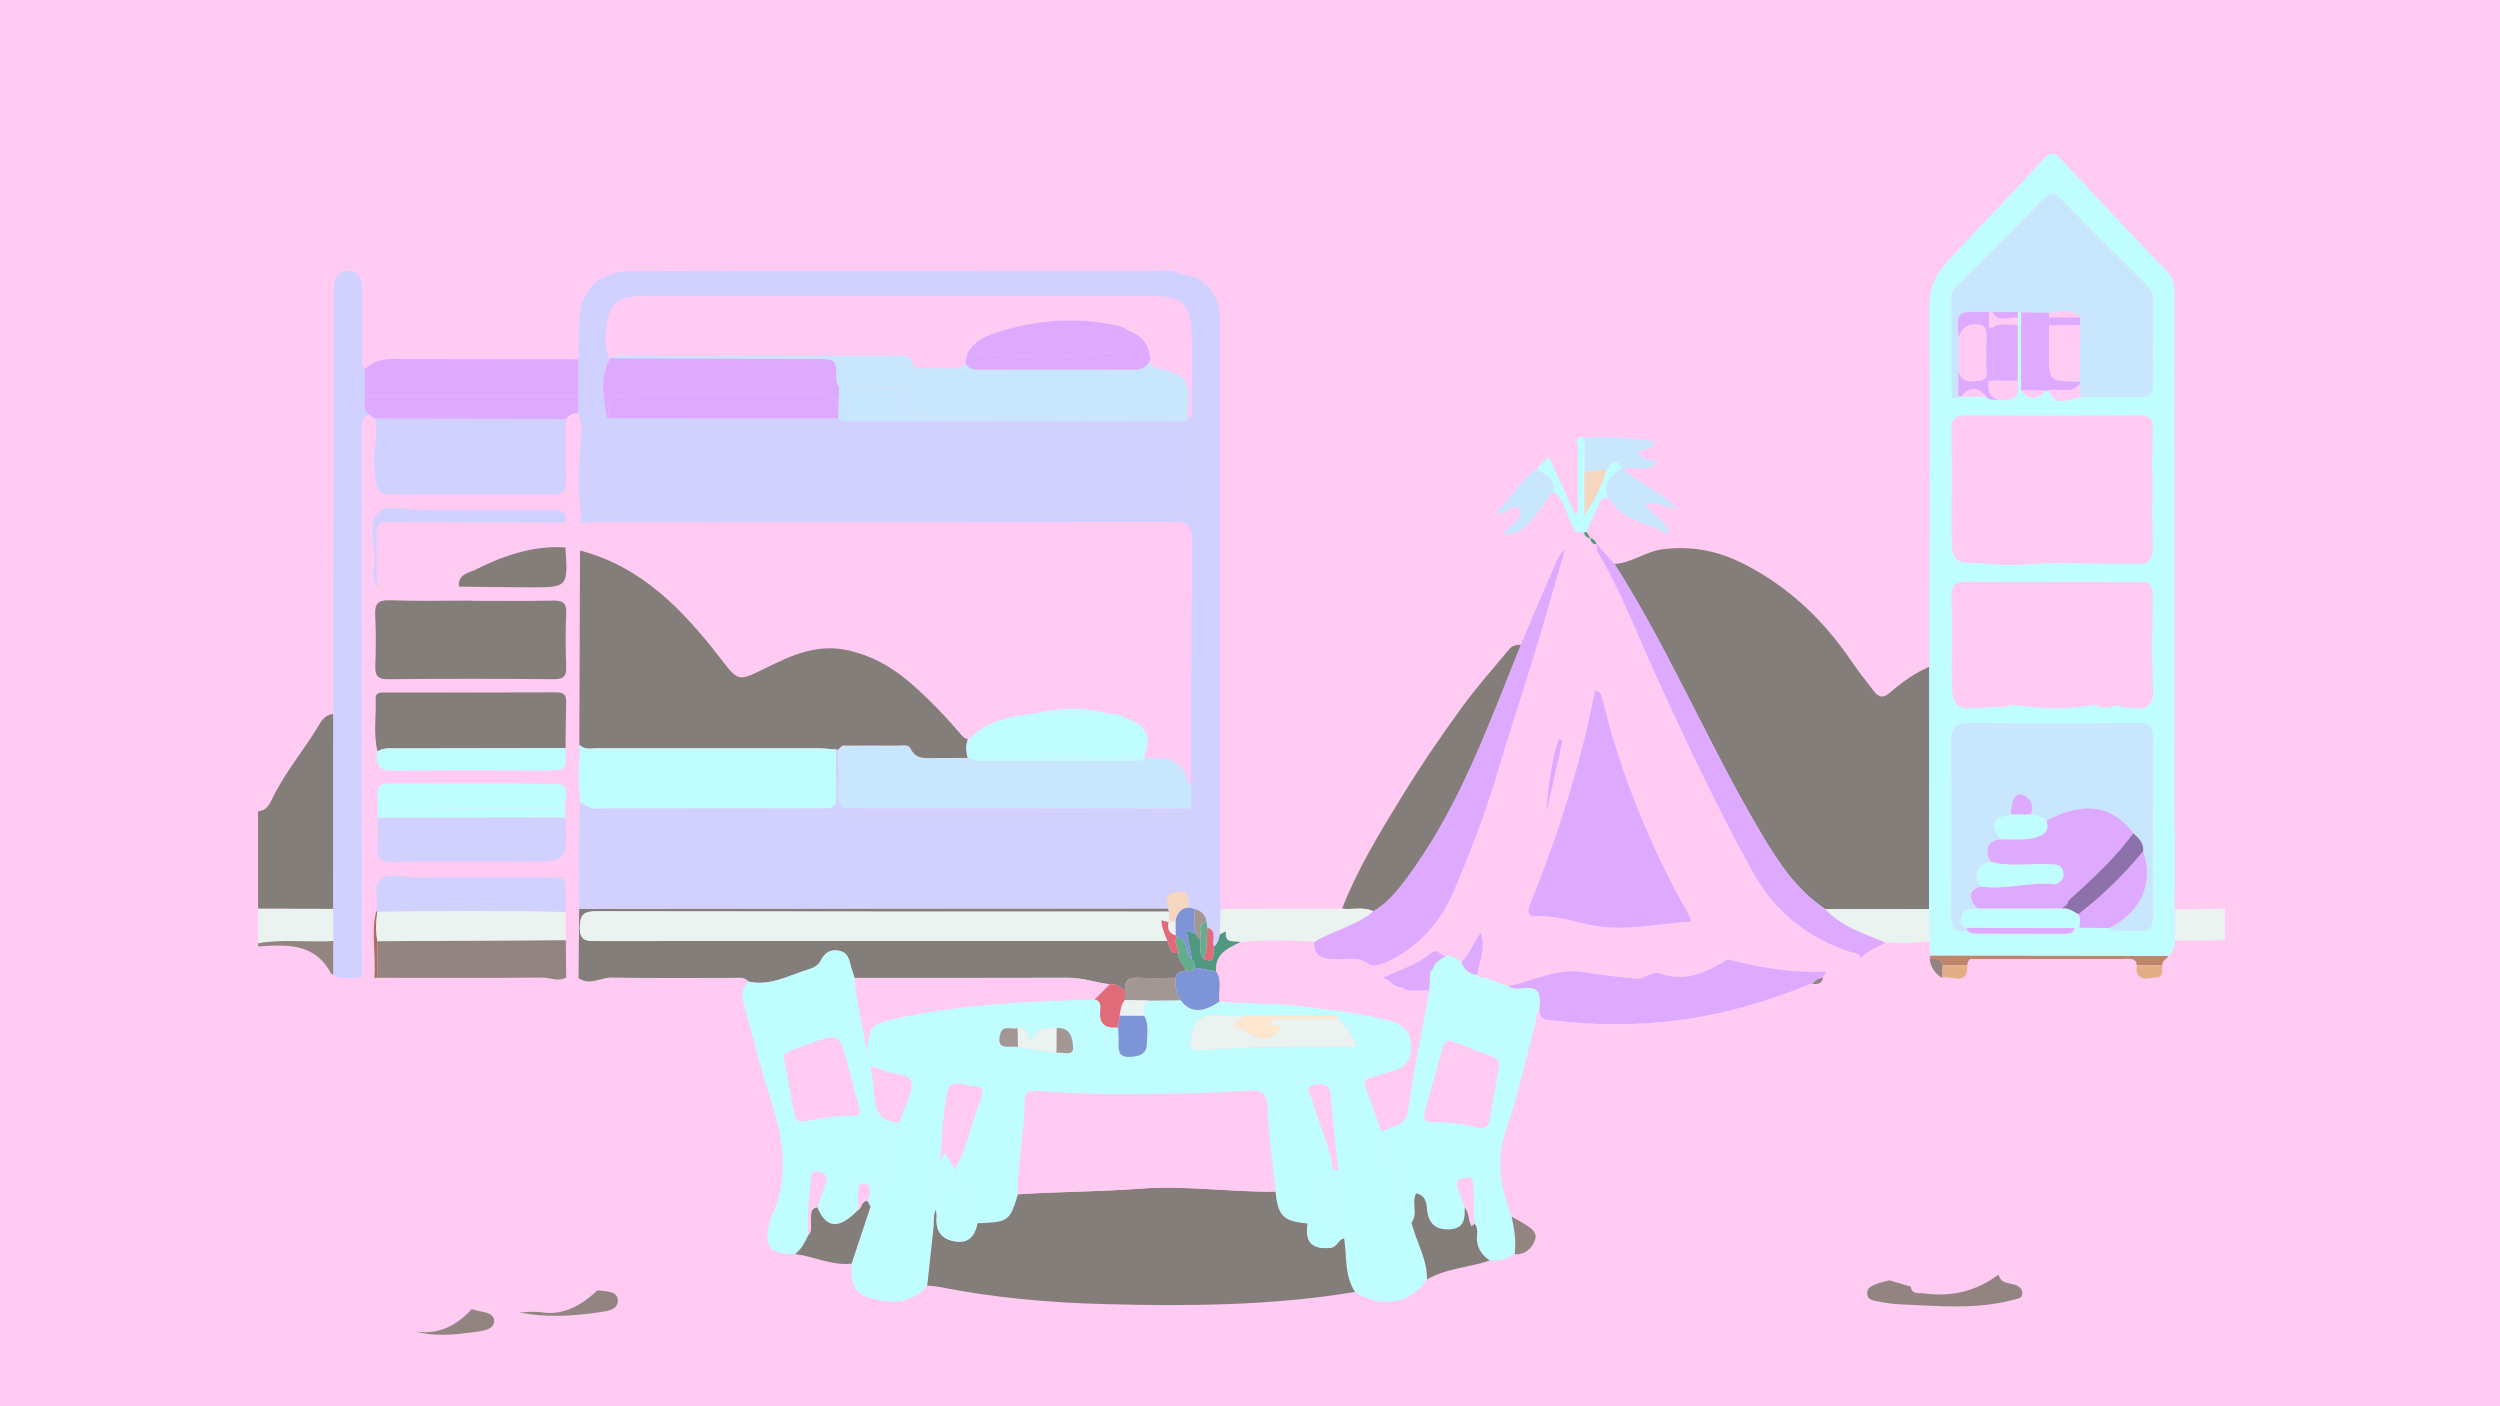 <?xml version="1.0" encoding="utf-8"?>
<!-- Generator: Adobe Illustrator 27.0.1, SVG Export Plug-In . SVG Version: 6.00 Build 0)  -->
<svg version="1.1" xmlns="http://www.w3.org/2000/svg" xmlns:xlink="http://www.w3.org/1999/xlink" x="0px" y="0px"
	 viewBox="0 0 1920 1080" style="enable-background:new 0 0 1920 1080;" xml:space="preserve">
<rect x="0" y="0" width="1920" height="1080" fill="#333333" stroke="none"/>
<style type="text/css">
	.st0{fill:none;stroke:#000000;stroke-width:1.123;stroke-miterlimit:10;}
	.st1{fill:#FFCBF2;}
	.st2{fill:#847E7A;}
	.st3{fill:#EAF3F0;}
	.st4{fill:#928581;}
	.st5{fill:#C0FDFF;}
	.st6{fill:#D0D1FF;}
	.st7{fill:#DEAAFF;}
	.st8{fill:#C8E7FF;}
	.st9{fill:#509980;}
	.st10{fill:#BE856A;}
	.st11{fill:#E3AD86;}
	.st12{fill:#AA6E5A;}
	.st13{fill:#FDE7CF;}
	.st14{fill:#7D95D6;}
	.st15{fill:#F5D7C0;}
	.st16{fill:#E16B79;}
	.st17{fill:#61AD8E;}
	.st18{fill:#A29793;}
	.st19{fill:#8D71AA;}
	.st20{fill:none;}
</style>
<g id="fond">
	<rect x="-33" y="-30" class="st0" width="2013" height="1152"/>
	<rect x="-33" y="-67" class="st1" width="2013" height="1194"/>
</g>
<g id="chambre">
	<path class="st1" d="M198.19,623.14c0-204.99,0.05-409.98-0.19-614.96C197.99,0.49,198.77-2,207.57-2
		c497.28,0.29,994.56,0.29,1491.84,0c8.87-0.01,9.54,2.59,9.53,10.21c-0.23,229.91-0.18,459.81-0.18,689.72
		c-4.03,0.07-8.06,0.14-12.08,0.2c0.15-14.37-9.52-25.01-14.65-37.32c-2.7-6.49-2.95-15.32-11.49-18.47
		c-0.19-6.42-0.54-12.84-0.54-19.26c-0.03-132.15-0.02-264.3,0.02-396.45c0-6.45-0.04-12.25-5.24-17.66
		c-27.54-28.61-54.74-57.55-81.83-86.6c-4.85-5.2-8.06-6.09-13.38-0.33c-23.96,25.93-48.22,51.59-72.59,77.12
		c-9.99,10.46-15.4,21.42-15.28,36.98c0.7,91.97,0.14,183.95,0.01,275.93c-11.05,4.76-20.83,11.66-29.72,19.51
		c-5.3,4.68-8.81,4.5-12.74-0.65c-5.8-7.58-11.82-15.02-17.17-22.92c-21.45-31.65-48.17-57.24-82.53-74.78
		c-19.78-10.1-39.76-14.18-62.14-11.45c-13.52,1.65-24.13,10.58-37.47,11.3c-4.56-5.07-9.12-10.14-13.67-15.21l0.09,0.1
		c-0.89-2.39-2.43-4.12-4.92-4.91c0,0,0.09,0.08,0.09,0.08c-1.04-1.54-2.08-3.07-3.13-4.61c2.96-6.54,5.77-13.16,8.94-19.6
		c1.62-3.28,2.25-8.35,8.15-6.41c10.15,17.61,29.54,18.79,46.46,27.74c-2.34-12.16-13.82-14.54-18.25-23.2
		c8.05-1.87,14.52,1.98,24.4,4.09c-13-15.23-30.18-19.28-41.22-31.29c8.36-2.12,18.3,3.83,26.16-4.79
		c-5.16-3.21-12.5-1.03-15.18-8.07c4.61-2.8,12.28-0.6,12.78-7.83c-17.88-2.93-35.65-4.33-53.53-2.75c-9.42-2.86-5.07,4.9-5.14,7.59
		c-0.43,16.71-0.22,33.44-0.22,50.16c-0.8,0.04-1.6,0.08-2.4,0.11c-6.42-14.08-12.84-28.17-19.89-43.63c-3.7,3.83-6.4,6.63-9.1,9.42
		c-14.06,8.17-19.03,24.61-32.32,33.29c8.07,3.99,14.95-8.87,18.89-2.13c3.41,5.84-6.12,11.71-10.87,16.95
		c-0.37,0.41-0.19,1.31-0.31,2.4c9.45-0.04,15.82-5.47,21.18-12.01c5.57-6.8,10.43-14.18,15.6-21.3
		c10.61,7.7,10.78,21.29,17.54,31.16c-2.76,4.56-7.8,7.76-8.21,13.73c-4.46,3.2-6.1,8.33-8.14,12.93
		c-8.82,19.95-17.23,40.08-25.79,60.14c-3.34-0.12-6.48,0.45-8.72,3.18c-12.14,14.74-24.95,29-36.19,44.4
		c-16.7,22.89-32.6,46.37-47.4,70.58c-16.68,27.28-33.27,54.57-44.92,84.5c-31.08,0.04-62.15,0.08-93.23,0.12
		c-0.21-5.61-0.59-11.21-0.59-16.82c-0.03-142.52-0.02-285.05-0.03-427.57c0-4.41,0.2-8.86-0.26-13.24
		c-1.88-17.96-13.77-29.29-31.12-29.94c-4.32-4.51-9.89-2.38-14.81-2.38c-114.56-0.15-229.12-0.15-343.68-0.1
		c-22.9,0.01-45.81,0.28-68.71,0.44c-20.43,2.83-32.69,16.15-33.42,36.6c-0.37,10.31-0.42,20.63-0.61,30.94
		c-47.79-0.07-95.59-0.11-143.38-0.23c-8.01-0.02-15,2.27-20.77,7.93c-3.05-3.44-1.86-7.64-1.89-11.54
		c-0.13-16.06-0.17-32.13-0.05-48.2c0.06-7.71-0.4-15.49-10.34-15.73c-10.64-0.25-11.43,7.79-11.41,16.02
		c0.08,30.93,0.05,61.85,0.01,92.78c-0.12,77.11-0.27,154.22-0.4,231.33c-5.01,0.29-8.23,3.71-10.4,7.41
		c-11.48,19.58-26.55,36.89-36.44,57.47C206.89,617.97,204.41,622.66,198.19,623.14z"/>
	<path class="st2" d="M198.19,623.14c6.22-0.48,8.7-5.16,10.99-9.93c9.89-20.59,24.95-37.89,36.44-57.47
		c2.17-3.7,5.39-7.12,10.4-7.41c-0.02,49.91-0.04,99.82-0.06,149.73c-19.26-0.04-38.51-0.09-57.77-0.13
		C198.19,673,198.19,648.07,198.19,623.14z"/>
	<path class="st3" d="M198.19,697.93c19.26,0.04,38.51,0.09,57.77,0.13c0.05,8.22,0.1,16.44,0.15,24.66
		c-19.29,1.22-38.7-1.77-57.92,1.75C198.19,715.62,198.19,706.77,198.19,697.93z"/>
	<path class="st3" d="M1708.76,722.05c-12.87,0.11-25.73,0.23-38.6,0.34c0.01-7.34,0.02-14.68,0.03-22.02
		c0.81-0.74,1.63-1.48,2.44-2.21c8.01-0.01,16.03-0.02,24.04-0.03c4.03-0.07,8.06-0.14,12.08-0.21
		C1708.76,705.97,1708.76,714.01,1708.76,722.05z"/>
	<path class="st4" d="M198.19,724.47c19.22-3.51,38.63-0.52,57.92-1.75c-0.01,8.64-0.03,17.29-0.04,25.94
		c-0.68-0.41-1.68-0.65-2-1.26c-12.5-23.56-34.24-21.9-55.88-20.52C198.19,726.08,198.19,725.27,198.19,724.47z"/>
	<path class="st2" d="M1239.93,433.09c13.34-0.72,23.94-9.65,37.47-11.3c22.38-2.74,42.36,1.35,62.14,11.45
		c34.36,17.55,61.08,43.13,82.53,74.78c5.35,7.89,11.37,15.34,17.17,22.92c3.94,5.15,7.44,5.33,12.74,0.65
		c8.89-7.85,18.67-14.75,29.73-19.51c-0.06,62.03-0.13,124.07-0.19,186.1c-26.56,0.01-53.11,0.02-79.67,0.03
		c-22.13-14.58-36.21-36.18-49.3-58.23C1312.43,572.43,1282.19,499.49,1239.93,433.09z"/>
	<path class="st1" d="M1428.95,735.91c-9.63,1.48-17.38,7.81-26.62,10.29c-25.77,1.21-50.87-2.9-75.66-9.5
		c-11.42-7.54-18.02-19.8-28.07-28.69c-0.38-1.54-0.45-3.26-1.2-4.59c-29.71-52.52-52.44-107.83-66.84-166.5
		c-0.62-2.55-1.02-5.61-5.62-6.58c-2.53,11.93-4.71,23.91-7.64,35.69c-10.95,43.94-25.19,86.82-42.32,128.73
		c-1.63,4-1.94,6.78,1.9,9.2c-2.28,1.52-5.87,2.56-6.62,4.63c-5.96,16.55-20.07,27.59-28.25,42.57c-2.77-0.1-5.57-0.08-7.56-2.52
		c1.28-9.95,7.01-19.59,2.8-32.24c-6.2,8.49-8.61,16.8-14.8,22.47c-3.64-2.52-7.15-5.36-12.03-4.7c-4.02,0.48-6.16-6.69-11.48-2.19
		c-10.73,9.07-24.21,13.12-36.74,18.87c-5.07-1.32-17.83,5.16-9.71-9.56c4.98,0.53,9.38-1.09,13.83-3.21
		c23.59-11.24,40.02-30,49.93-53.17c12.98-30.37,24.79-61.44,34.23-93.07c11.44-38.34,24.35-76.22,35.39-114.68
		c5.27-18.35,10.66-36.66,16-54.98c0.41-5.97,5.45-9.16,8.21-13.73c2.2,0.17,4.4,0.34,6.6,0.51c0.23,2.98,2.11,4.06,4.83,4.17
		c0,0-0.09-0.08-0.09-0.08c0.07,3.21,1.68,4.88,4.92,4.91c0,0-0.09-0.1-0.09-0.09c0.22,1.97-0.17,4.31,0.75,5.87
		c18.11,30.66,30.61,63.94,45.33,96.19c22.95,50.27,46.53,100.27,73.19,148.71c16.95,30.8,42.32,51.84,75.99,62.55
		C1424.47,732.14,1428.16,731.65,1428.95,735.91z M1200.12,568.32c-1.08-0.13-2.16-0.27-3.24-0.4c-5.41,17.97-8.17,36.48-9.1,55.39
		C1191.9,604.98,1196.01,586.65,1200.12,568.32z"/>
	<path class="st5" d="M1481.51,698.18c0.07-62.03,0.13-124.07,0.19-186.1c0.13-91.98,0.69-183.96-0.01-275.93
		c-0.12-15.56,5.3-26.52,15.28-36.98c24.38-25.54,48.64-51.19,72.59-77.12c5.32-5.76,8.53-4.88,13.38,0.33
		c27.08,29.04,54.29,57.99,81.83,86.6c5.2,5.41,5.25,11.21,5.24,17.66c-0.04,132.15-0.04,264.3-0.02,396.45
		c0,6.42,0.35,12.84,0.54,19.26c-0.09,18.55-0.17,37.09-0.25,55.64c-0.21,0.79-0.24,1.59-0.1,2.39c-0.01,7.34-0.02,14.68-0.03,22.02
		c0.29,4.77-0.99,8.88-4.98,11.85c-60.92-0.09-121.84-0.18-182.76-0.26c-0.21-3.59-0.42-7.18-0.63-10.77
		C1481.7,714.87,1481.6,706.52,1481.51,698.18z M1549.59,244.08c-0.01-1.49-0.01-2.98-0.02-4.47c0.88,0.08,1.76,0.17,2.64,0.25
		c-0.01,19.99-0.01,39.99-0.02,59.98c6.25,7.86,12.57,7.34,18.93,0.14c0.76-0.1,1.52-0.14,2.29-0.12c5.71,13.77,15.7,6.1,24.41,4.87
		c15.27,0.01,30.55-0.26,45.81,0.14c7.44,0.19,9.81-2.73,9.7-9.92c-0.31-21.29-0.23-42.59-0.03-63.88c0.05-5.26-1.83-9.1-5.48-12.73
		c-21.67-21.52-43.39-42.99-64.66-64.9c-5.78-5.95-9.29-5.01-14.57,0.39c-21.06,21.55-42.5,42.74-63.79,64.06
		c-2.84,2.84-5.91,5.55-5.91,10.07c0.02,24.51-0.01,49.02,0.1,73.53c0.01,2.99,0.62,6.23,4.86,3.04c0.77,0.05,1.54,0.07,2.31,0.05
		c6.4-0.01,12.8-0.02,19.19-0.03c2.58,3.2,6.25,2.18,9.59,2.49c11.07,1.44,17.16-2.15,14.59-14.47c0.01-14.38,0.03-28.77,0.04-43.15
		C1549.57,247.63,1549.58,245.85,1549.59,244.08z M1609.29,541.26c5.76,4.19,11.6,1.62,17.44,0.23c3.45,2.94,7.68,1.38,11.52,2.03
		c12.36,2.09,15.78-3.05,15.26-15.18c-0.97-22.78-0.71-45.63-0.07-68.43c0.27-9.66-2.34-14.48-12.53-13.16
		c-1.3-3.91-0.97-7.79,0.22-11.65c11.44-1.83,13-9.43,12.2-19.37c-0.74-9.06-0.15-18.22-0.14-27.34c2.88-4.29,1.69-9.89,4.98-14.22
		c4.78-6.3,1.85-10.02-4.99-11.74c0.03-10.85-0.39-21.72,0.23-32.54c0.49-8.61-2.91-10.99-11.16-10.93
		c-44.2,0.31-88.41,0.34-132.61-0.01c-8.61-0.07-11.05,2.98-10.92,11.21c0.4,25.31,0.15,50.62,0.14,75.93
		c0,26.32,0,26.32,26.64,26.55c18.96,2.95,37.89-0.13,56.83-0.32c11.85,0.24,23.69,0.49,35.54,0.73c0.15,4.57,0.3,9.15,0.45,13.72
		c-35.79,0.06-71.59,0.42-107.38-0.04c-9.66-0.12-12.58,2.97-12.23,12.42c0.65,17.67,0.18,35.38,0.18,53.07
		c0,33.51,0,33.51,33.95,30.61c4.38,1.1,8.5,0.07,12.54-1.58C1566.66,544.62,1587.97,545.07,1609.29,541.26z M1593.37,712.77
		c1.14-0.11,2.29-0.23,3.43-0.34c7.62,0.08,15.24,0.17,22.87,0.25c7.08,4.31,14.89,1.11,22.28,2.17c9.26,1.32,11.5-3.03,11.43-11.72
		c-0.35-45.35-0.36-90.7,0.04-136.05c0.08-8.97-2.66-11.75-11.65-11.67c-43.35,0.4-86.7,0.42-130.05,0.01
		c-10.21-0.1-13.09,3.75-13.01,13.47c0.36,44.95,0.38,89.9-0.06,134.84c-0.09,9.41,3.29,12.38,11.95,10.96
		c1.78,0.78,3.56,2.23,5.35,2.24c23.27,0.18,46.54,0.15,69.81,0.2C1589.17,717.13,1592.2,716.62,1593.37,712.77z"/>
	<path class="st6" d="M905.48,210.48c17.35,0.64,29.24,11.98,31.12,29.94c0.46,4.37,0.26,8.82,0.26,13.24
		c0.01,142.52,0,285.05,0.03,427.57c0,5.61,0.39,11.21,0.59,16.82c-0.25,6.55-0.5,13.11-0.76,19.66c-0.34,3.68-1.54,6.97-4.38,9.5
		c-2.47-4.63,3.32-12.16-5.15-14.69c-0.17-1.58-0.33-3.16-0.5-4.73c-0.99-5.39-4.2-8.58-9.55-9.66c-1.29-0.39-2.58-0.79-3.87-1.18
		c-0.22-2.07-0.43-4.14-0.65-6.2c4.34-5.32,2.21-11.6,2.15-17.37c-0.16-14.36,6-32.91-2.16-41.99c-8.94-9.94-27.97-3.2-42.55-3.29
		c-65.32-0.4-130.64-0.16-195.96-0.21c-5.47,0-11.46,1.36-15.32-4.41c80.67-0.11,161.34-0.2,242-0.4c4.66-0.01,9.69,1.51,13.91-2
		c-0.01-5.92-0.03-11.84-0.04-17.75c0.17-62.63,0.03-125.27,0.77-187.89c0.14-11.86-3.55-14.49-14.91-14.46
		c-147.81,0.38-295.62,0.25-443.43,0.27c-4,0-8.01,0.37-12.01,0.56c0.49-1.08,0.98-2.16,1.47-3.24
		c152.74,0.08,305.49,0.17,458.23,0.25c0.4,0,0.81-0.04,1.21,0c6.89,0.69,9.1-2.67,9.01-9.25c-0.25-18.08-0.27-36.17,0.04-54.25
		c0.1-5.98-1.79-6.84-7.63-6.83c-153.55,0.29-307.1,0.28-460.65,0.32c-0.9-3.85-1.79-7.69-2.69-11.54
		c0.04-4.22,0.09-8.44,0.13-12.66c0.02-9.54,0.04-19.08,0.07-28.63c0.19-10.31,0.24-20.63,0.61-30.94
		c0.73-20.45,12.99-33.77,33.42-36.6c4.19,3.6,9.24,2.05,13.9,2.05c130.62,0.09,261.24,0.07,391.86,0.07
		C891.18,210.54,898.33,210.5,905.48,210.48z M643.78,321.66c3.56,2.6,7.69,1.86,11.64,1.86c81.86,0.03,163.71,0.04,245.57-0.03
		c3.87,0,8.1,1.24,11.45-2.03c4.34-2.83,2.54-7.25,2.58-10.99c0.17-17.25,0.05-34.51,0.03-51.77c-0.03-24.97-6.31-31.32-31.09-31.33
		c-128.04-0.01-256.08,0-384.12,0.02c-4.81,0-9.68-0.16-14.42,0.49c-9.13,1.26-16.39,6.35-18.23,15.27
		c-2.22,10.78-3.46,22.05,0.93,32.88c-7.7,14.48-4.47,29.48-2.07,44.43c0.05,0.34,1.42,0.47,2.17,0.7
		c57.95,0.03,115.9,0.05,173.85,0.08C642.64,321.39,643.21,321.53,643.78,321.66z"/>
	<path class="st6" d="M256.07,748.66c0.01-8.65,0.03-17.29,0.04-25.94c-0.05-8.22-0.1-16.44-0.15-24.66
		c0.02-49.91,0.04-99.82,0.06-149.73c0.14-77.11,0.29-154.22,0.4-231.33c0.05-30.93,0.07-61.85-0.01-92.78
		c-0.02-8.23,0.77-16.27,11.41-16.02c9.93,0.23,10.39,8.02,10.34,15.73c-0.12,16.06-0.09,32.13,0.05,48.2
		c0.03,3.89-1.16,8.1,1.89,11.54c0.03,6.96,0.06,13.92,0.09,20.89c-0.3,5.13-1.53,10.51,3.82,14.1c-7.82,2.04-6.11,8.48-6.11,13.83
		c-0.02,139.46,0.04,278.92,0.09,418.38C270.66,750.26,263,753.16,256.07,748.66z"/>
	<path class="st7" d="M1201.86,422.19c-5.34,18.33-10.73,36.64-16,54.98c-11.04,38.46-23.95,76.34-35.39,114.68
		c-9.44,31.63-21.25,62.7-34.23,93.07c-9.91,23.17-26.34,41.92-49.93,53.17c-4.45,2.12-8.85,3.74-13.83,3.21
		c-8.68-7.53-19.17-3.98-28.94-4.57c-8.7-0.52-15.01-2.96-14.36-13.28c14.61-8.97,32.16-12.28,45.53-23.63
		c10.62-6.19,18.24-15.47,25.42-25.1c40.48-54.32,62.84-117.53,87.81-179.45c8.56-20.06,16.97-40.19,25.79-60.14
		C1195.76,430.52,1197.4,425.39,1201.86,422.19z"/>
	<path class="st2" d="M1167.93,495.26c-24.97,61.92-47.33,125.13-87.81,179.45c-7.18,9.63-14.8,18.91-25.42,25.1
		c-7.76-3.67-16.03-0.98-24.01-1.9c11.65-29.94,28.24-57.23,44.92-84.5c14.8-24.21,30.7-47.69,47.4-70.58
		c11.24-15.4,24.05-29.66,36.19-44.4C1161.46,495.72,1164.6,495.14,1167.93,495.26z"/>
	<path class="st7" d="M1428.95,735.91c-0.79-4.26-4.48-3.76-7.44-4.71c-33.66-10.71-59.03-31.75-75.99-62.55
		c-26.66-48.44-50.24-98.43-73.19-148.71c-14.72-32.25-27.22-65.54-45.33-96.19c-0.92-1.56-0.53-3.9-0.75-5.87
		c4.56,5.07,9.12,10.14,13.67,15.21c42.27,66.4,72.5,139.34,112.61,206.88c13.09,22.05,27.17,43.65,49.3,58.23
		c12.64,13.66,30,18.79,46.39,25.68C1441.55,727.48,1434.33,730.23,1428.95,735.91z"/>
	<path class="st7" d="M280.18,304.54c-0.03-6.96-0.06-13.93-0.09-20.89c5.77-5.66,12.75-7.95,20.77-7.93
		c47.79,0.13,95.59,0.17,143.38,0.23c-0.02,9.54-0.05,19.08-0.07,28.63C389.51,304.57,334.85,304.56,280.18,304.54z"/>
	<path class="st3" d="M1030.7,697.92c7.98,0.92,16.24-1.77,24.01,1.9c-13.37,11.35-30.92,14.66-45.53,23.62
		c-18.89-1.35-37.77-1.66-56.65,0.14c-4.38-1.5-12.03,1.92-11.09-7.82c0.11-1.17-3,1.39-4.72,1.93c0.25-6.55,0.5-13.11,0.75-19.66
		C968.55,698,999.63,697.96,1030.7,697.92z"/>
	<path class="st8" d="M1246.87,359.87c11.04,12.01,28.22,16.05,41.22,31.29c-9.88-2.1-16.35-5.95-24.4-4.09
		c4.43,8.65,15.92,11.03,18.25,23.2c-16.92-8.95-36.31-10.14-46.46-27.75c-5.57-11.56,1.95-17.35,10.08-22.87
		C1246,359.68,1246.44,359.76,1246.87,359.87z"/>
	<path class="st8" d="M1246.87,359.87c-0.43-0.12-0.87-0.19-1.31-0.22c-4.64-8.69-8.24-4.1-11.81,0.92
		c-5.59,0.59-11.19,1.19-16.78,1.78c0.05-8.64,0.09-17.28,0.14-25.92c17.88-1.58,35.64-0.18,53.53,2.75
		c-0.5,7.22-8.17,5.03-12.78,7.83c2.68,7.04,10.02,4.86,15.18,8.07C1265.17,363.7,1255.23,357.75,1246.87,359.87z"/>
	<path class="st5" d="M1217.1,336.44c-0.05,8.64-0.09,17.28-0.14,25.92c0,11.17,0,22.34,0,33.51c7.13-11.43,13.46-22.7,16.79-35.29
		c3.57-5.02,7.17-9.61,11.81-0.92c-8.13,5.52-15.65,11.31-10.08,22.87c-5.9-1.94-6.53,3.13-8.15,6.41
		c-3.17,6.44-5.98,13.06-8.94,19.6c-0.58,0.1-1.15,0.25-1.7,0.44c-2.2-0.17-4.4-0.34-6.6-0.51c-6.76-9.87-6.93-23.45-17.54-31.16
		c2.9-10.65-7.17-12.14-12.17-17.21c2.7-2.79,5.4-5.59,9.1-9.42c7.05,15.46,13.47,29.54,19.89,43.63c0.8-0.04,1.6-0.08,2.4-0.11
		c0-16.72-0.21-33.45,0.22-50.16C1212.03,341.34,1207.68,333.58,1217.1,336.44z"/>
	<path class="st6" d="M905.48,210.48c-7.15,0.02-14.29,0.07-21.44,0.07c-130.62,0-261.24,0.02-391.86-0.07
		c-4.66,0-9.71,1.55-13.9-2.05c22.9-0.15,45.81-0.43,68.71-0.43c114.56-0.04,229.12-0.05,343.68,0.1
		C895.59,208.1,901.16,205.97,905.48,210.48z"/>
	<path class="st8" d="M1180.36,360.1c5.01,5.06,15.07,6.55,12.17,17.21c-5.17,7.12-10.03,14.5-15.6,21.3
		c-5.36,6.54-11.73,11.97-21.18,12.01c0.12-1.09-0.06-2,0.31-2.4c4.75-5.24,14.28-11.12,10.87-16.95
		c-3.94-6.74-10.82,6.11-18.89,2.13C1161.33,384.71,1166.3,368.27,1180.36,360.1z"/>
	<path class="st1" d="M1670.29,697.98c0.08-18.55,0.16-37.09,0.25-55.64c8.54,3.15,8.79,11.98,11.49,18.47
		c5.12,12.31,14.79,22.95,14.65,37.32c-8.01,0.01-16.03,0.02-24.04,0.03C1671.86,698.04,1671.08,697.99,1670.29,697.98z"/>
	<path class="st9" d="M1226.34,417.97c-3.24-0.04-4.85-1.71-4.92-4.91C1223.91,413.85,1225.45,415.58,1226.34,417.97z"/>
	<path class="st9" d="M1216.68,408.98c0.56-0.19,1.13-0.34,1.7-0.44c1.04,1.54,2.08,3.07,3.12,4.61
		C1218.79,413.04,1216.91,411.96,1216.68,408.98z"/>
	<path class="st5" d="M712.11,987.41c-13,15-29.53,14.05-45.96,8.77c-11.93-3.83-12.86-14.85-12.14-25.71
		c4.84-14.53,9.68-29.06,14.53-43.59c7.23-21.58,14.46-43.17,21.69-64.75c0.83-1.81,1.86-3.56,2.45-5.45
		c2.73-8.74,8.83-18.36,6.97-26.03c-1.71-7.05-14.66-4.9-21.99-8.72c-2.78-1.45-5.94-2.16-8.93-3.21
		c-2.98-3.52-2.56-7.82-2.77-11.97c1.1-18.43,3.22-20.4,22.03-24.57c50.32-11.13,101.49-13.15,152.71-14.64
		c4.69,1.06,4.73,4.82,4.32,8.3c-1.25,10.58,3.91,14.2,13.68,13.19c0.16,4,0.58,8.01,0.42,12c-0.26,6.25,0.25,11.04,8.65,10.64
		c7.33-0.35,12.99-2.13,13.01-10.5c0.02-7.08,1.85-14.46-2.17-21.17c-0.14-4.36-0.62-8.83,3.98-11.56
		c8.1-0.09,16.19-0.18,24.29-0.27c7.01,9.71,16.6,9.99,29.72,0.87c20.32,2.04,40.79,0.94,61.13,3.48
		c23.42,2.93,46.89,5.17,69.77,11.35c11.08,2.99,16.61,9.19,16.34,21.54c-0.26,12.2-7.68,15.57-17.13,18.06
		c-4.26,1.12-8.41,2.69-12.7,3.66c-5.66,1.28-6.92,3.9-4.71,9.45c4.28,10.75,7.88,21.77,11.76,32.68
		c7.65,23.23,15.3,46.45,22.95,69.68c3.59,14.67,12.18,27.97,11.9,43.69c-12.77,18.7-35.14,22.57-55.25,9.57
		c-8.38-12.6-6.16-27.37-8.42-41.23c-1.53-17.43-3.06-34.87-4.58-52.3c-2.03-19.44-4.24-38.86-5.99-58.32
		c-0.78-8.67-6.63-7.91-12.15-7.02c-8.21,1.32-3.06,6.72-2.16,10.04c5.02,18.52,13.97,35.88,16.53,55.15
		c-6.28,13.82-11.23,28.28-19.53,41.14c-18.81-1.67-22.83-5.63-24.8-24.46c-2.19-21.43-5.45-42.82-6.15-64.3
		c-0.39-11.95-4.91-13.88-15.08-13.21c-19.15,1.26-38.34,2.14-57.53,2.3c-34.42,0.28-68.86,0.97-103.23-2.04
		c-5.46-0.48-10.48-0.37-10.47,7.58c0.03,24.02-5.83,47.63-5.28,71.71c-6.33,20.73-7.26,21.38-31.2,22.21
		c-5.88-13.68-13.78-26.51-17.19-41.22c8.86-16.65,12.49-35.22,19.21-52.65c1.83-4.74,4.44-10.83-4.41-11.12
		c-7.45-0.25-18.5-7.27-20.9,5.42c-3.17,16.74-3.51,34.02-5.06,51.06c-1.13,12.72-2.25,25.44-3.38,38.16
		c-2.41,4.07-1.39,8.61-1.84,12.96C715.47,957.16,713.77,972.28,712.11,987.41z M811.53,789.68c-7.88-0.41-15.61-0.44-19.88,10.49
		c-2.38-6.3-3.37-12.04-10.16-10.45c-4.5,1.24-11.3-2.81-13.23,4.13c-3.8,13.66,7.3,8.97,13.49,10.2c9.9,1.54,19.8,3.09,29.7,4.63
		c4.47-1.27,12.83,3.14,12.63-4.19C823.92,798.57,822.62,788.65,811.53,789.68z M953.36,780.25c-5.61-0.04-11.28,0.45-16.81-0.23
		c-11.44-1.41-17.96,1.12-21.16,14.26c-2.53,10.37-1.7,13,8.63,12.16c37.53-3.08,75.17-1.97,112.76-2.57
		c1.43-0.02,2.85-0.74,4.36-1.16c-2.31-8.6-8.32-14.01-12.89-20.35c-2.4-2.91-5.75-2.36-8.89-2.35
		C997.36,780.06,975.36,780.17,953.36,780.25z"/>
	<path class="st2" d="M1032.26,950.98c2.26,13.85,0.04,28.62,8.42,41.23c-63.91,10.63-128.43,11.04-192.85,9.34
		c-42.66-1.13-85.32-4.9-127.35-13.34c-2.73-0.55-5.57-0.54-8.36-0.79c1.66-15.12,3.35-30.24,4.94-45.37
		c0.46-4.35-0.57-8.89,1.84-12.96c0.17,1.98,0.64,3.99,0.46,5.94c-0.94,10.61,3.98,16.81,14.27,18.4
		c10.56,1.63,15.29-4.51,16.99-13.98c23.94-0.83,24.86-1.49,31.2-22.21c31.08-2.09,62.24-1.93,93.33-4.32
		c34.79-2.68,69.57,2.72,104.4,2.29c1.97,18.83,5.99,22.8,24.8,24.46c-2.76,14.75,4.28,20.27,17.65,18.6
		C1027.03,957.63,1027.75,951.82,1032.26,950.98z"/>
	<path class="st1" d="M277.98,750.85c-0.05-139.46-0.1-278.92-0.09-418.38c0-5.35-1.71-11.79,6.12-13.83
		c1.27,0.96,2.54,1.93,3.8,2.89c1.36,6.66,1.65,13.06,0.46,20.05c-1.6,9.34-1.4,19.09,0.45,28.69c1.25,6.47,3.68,9.47,10.96,9.41
		c41.73-0.33,83.47-0.27,125.2-0.05c7.21,0.04,10.04-2.33,9.86-9.72c-0.38-16.04-0.11-32.09-0.1-48.14
		c2.31-3.21,5.46-4.67,9.39-4.53c0.9,3.85,1.79,7.69,2.69,11.54c-1.95,23.25-3.45,46.5-0.21,69.76c-0.49,1.08-0.98,2.16-1.47,3.24
		c0.13,7,0.27,14,0.4,21c-0.18,49.75-0.36,99.5-0.54,149.26c0.07,1.75,0.13,3.5,0.2,5.25c-0.81,13-1.17,25.99,0.59,38.95
		c-0.27,2.97-0.53,5.95-0.8,8.92c-0.05,24.32-0.11,48.64-0.16,72.97c-0.14,17.67-0.27,35.34-0.41,53.01
		c-3.19-0.13-6.37-0.27-9.56-0.4c-0.08-9.58-0.16-19.16-0.24-28.74c0.01-7.18,0.03-14.36,0.04-21.54c0.02-3.61,0.06-7.22,0.05-10.83
		c-0.03-15.88-0.03-15.9-15.47-15.9c-33.3-0.01-66.6-0.15-99.9,0.09c-9.13,0.06-19.92-3.57-26.96,1.84
		c-6.61,5.08-0.77,16.01-3.35,24.02c-4.2,16.98,0.05,34.19-1.44,51.24C284.34,750.89,281.16,750.87,277.98,750.85z M290.55,451.27
		c1.3-0.2,2.6-0.4,3.9-0.59c19.35-0.04,38.71-0.08,58.06-0.13c17.91,0.18,35.82,0.48,53.73,0.53c30.09,0.09,30.09,0.02,27.94-30.66
		c0-5.61,0.01-11.23,0.01-16.84c0.39-0.7,0.52-1.44,0.37-2.23c1.33-8.42-3.11-10.02-10.5-9.96c-33.32,0.27-66.65-0.08-99.97,0.22
		c-11.52,0.11-26.31-5-33.75,2.23c-8.03,7.8-2.67,22.89-2.65,34.73C287.72,436.07,284.21,444.43,290.55,451.27z M434.05,620.69
		c-1.72-6.53,6.6-18.36-7.01-18.6c-43.2-0.78-86.43-0.22-129.64-0.32c-5.88-0.01-7.81,2.74-7.5,8.1c0.21,3.59,0.24,7.2,0.35,10.79
		c-0.12,2.44-0.24,4.88-0.36,7.31c-0.03,7.2,0.42,14.44-0.21,21.59c-0.82,9.29,2.33,12.57,12.07,12.41
		c33.6-0.56,67.21-0.21,100.82-0.22c33.34,0,33.34,0,31.73-34.01C434.21,625.39,434.13,623.04,434.05,620.69z M434.36,574.54
		c0.13-11.62,0.09-23.25,0.45-34.87c0.17-5.4-1.22-7.98-7.31-7.95c-44.12,0.2-88.23,0.12-132.35,0.1c-3.44,0-6.82,0.2-6.64,4.75
		c0.54,13.51-1.97,27.13,1.48,40.52c-2.7,11.83,2.2,15.08,13.89,14.87c38.12-0.66,76.26-0.24,114.39-0.24
		C435.09,591.73,435.09,591.72,434.36,574.54z M361.86,461.42c0-0.06,0-0.11,0-0.17c-20.85,0-41.72,0.51-62.55-0.23
		c-9.42-0.34-11.62,2.93-11.16,11.63c0.69,12.79,0.53,25.66,0.09,38.48c-0.25,7.31,1.18,10.6,9.73,10.51
		c42.5-0.46,85.01-0.39,127.52-0.02c7.7,0.07,9.54-2.63,9.32-9.7c-0.44-13.62-0.61-27.28,0.04-40.88c0.4-8.36-2.97-9.93-10.45-9.77
		C403.57,461.71,382.71,461.42,361.86,461.42z"/>
	<path class="st2" d="M444.35,751.14c0.14-17.67,0.27-35.34,0.41-53.01c4.82-0.07,9.64-0.2,14.46-0.2
		c145.91-0.09,291.83-0.17,437.74-0.25c0.33,0.82,0.67,1.64,1,2.46c-146.69-0.03-293.38,0.02-440.07-0.27
		c-9.26-0.02-12.34,2.37-12.61,12.01c-0.32,11.38,5.93,10.85,13.64,10.84c145.89-0.07,291.77-0.05,437.65-0.04
		c2.05,3.73,1.1,10.26,8.45,9.05c-0.85,5.72,4.37,8.86,5.78,13.62c-3.36,0.91-7.4,0.86-7.96,5.69c-9.82-0.01-19.66,0.33-29.45-0.13
		c-7.41-0.35-9.95,2.99-9.45,9.77c-3.6-2.25-6.7-5.73-11.63-4.67c-10.7-1.41-20.97-5.1-31.97-5.07
		c-54.68,0.16-109.36,0.1-164.04,0.12c-0.95-3.01-2.06-5.98-2.81-9.03c-1.37-5.55-2.57-10.86-9.71-11.96
		c-6.73-1.03-10.58,2.05-13.37,7.62c-2.4,4.8-7.37,6.16-11.82,7.59c-14.18,4.55-27.81,12.2-43.6,8.61c-3.38-4.1-8.1-2.83-12.35-2.84
		c-30.9-0.09-61.81,0.33-92.7-0.3C461.36,750.57,452.91,757.28,444.35,751.14z"/>
	<path class="st5" d="M1084.03,938.95c-7.65-23.23-15.3-46.45-22.95-69.68c6.77-5.36,18.37-2.86,20.26-16.57
		c4.25-30.76,10.68-61.23,16.23-91.81c0.27-4.89,0.53-9.78,0.8-14.67l-0.09,0.05c0.72-0.76,1.43-1.52,2.15-2.28
		c1.33-5.31,6.04-7.18,10-9.82c4.88-0.66,8.39,2.18,12.03,4.7c1.95,5.78,5.86,9.15,12,9.77c1.99,2.44,4.8,2.41,7.56,2.52
		c5.41,2.06,10.82,4.12,16.23,6.19c2.77,1.76,5.51,2.18,8.99,1.75c13.88-1.72,16.55,1.3,15.15,15.95c-3.01,3.67-2.28,8.4-3.59,12.56
		c-7.38,27.31-13.46,55.05-22.55,81.78c-7.82,23.02-3.12,43.81,4.69,65.02c2.12,9.5,3.59,19.06,2.37,28.83
		c-0.77,0.16-1.52,0.38-2.26,0.64c-0.79,0.63-1.59,1.26-2.38,1.89c-4.58,2.44-9.54,2.5-14.53,2.33
		c-6.56-4.55-10.39-10.42-9.86-18.81c0.21-3.4,0.82-7.19-2.31-9.95c-0.16-9.63-0.19-19.26-0.56-28.87c-0.15-3.87-1.21-7.32-6.6-5.82
		c-4.18,1.17-7.81,2.11-5.17,7.92c2.13,4.68,3.53,9.69,5.26,14.56c0.3,8.54-0.06,16.42-11.68,17.02
		c-11.17,0.58-16.41-5.24-17.29-15.53c-0.51-5.96-1.68-10.76-8.35-12.15C1083.87,923.92,1089.36,932.24,1084.03,938.95z
		 M1150.82,820.71c1.02-4.55-0.46-7.59-5.1-9.26c-9.77-3.53-19.46-7.3-29.14-11.08c-5.7-2.22-7.68,0.31-9.05,5.64
		c-4.06,15.86-8.53,31.62-13,47.37c-1.55,5.45-0.49,8.62,5.85,8.42c12.07-0.39,23.87,1.62,35.6,4.17c4.32,0.94,6.88-0.77,7.67-5.22
		C1146,847.4,1148.42,834.06,1150.82,820.71z"/>
	<path class="st5" d="M574.98,753.89c15.8,3.6,29.43-4.06,43.6-8.61c4.45-1.43,9.42-2.79,11.82-7.59c2.78-5.57,6.64-8.65,13.37-7.62
		c7.14,1.09,8.34,6.41,9.71,11.96c0.76,3.06,1.86,6.03,2.82,9.03c1.59,18.84,6.19,37.17,9.66,55.68c0.22,4.15-0.21,8.46,2.77,11.97
		c1.03,7.88,2.47,15.74,2.98,23.65c0.78,11.91,5.88,19.23,18.52,19.76c-7.23,21.58-14.46,43.17-21.69,64.75
		c-0.76-1.53-1.52-3.05-2.28-4.58c0.57-1.89,1.44-3.74,1.63-5.67c0.38-3.75,0.06-7.81-4.95-7.59c-4.68,0.21-3.4,4.54-3.64,7.44
		c-0.36,4.34-0.36,8.7-0.51,13.06c-14.53,14.86-24.21,14.12-31.13-2.38c2.22-6.43,4.52-12.83,6.62-19.29
		c1.81-5.58-2.1-6.95-6.26-7.93c-5.26-1.23-4.72,2.66-5.02,5.77c-1.41,14.33-3.11,28.64-2.32,43.08
		c-2.52,5.35-5.17,10.61-10.03,14.32c-19.89,0.15-24.23-5.44-19.36-24.9c0.19-0.78,0.14-1.65,0.47-2.35
		c15.08-31.48,9.8-62.51-0.69-94.05c-7.81-23.49-13.24-47.77-20.07-71.6C569.14,763.69,569.99,758.44,574.98,753.89z M602.38,813.25
		c2.22,12.19,4.28,23.62,6.4,35.03c0.51,2.76,1.48,5.44,1.87,8.21c0.72,5.08,3.58,4.98,7.8,4.33c11.86-1.82,23.67-4.45,35.79-3.79
		c5.66,0.31,6.81-1.93,5.23-7.26c-3.19-10.76-5.7-21.72-8.65-32.55c-6.43-23.66-6.47-23.66-29.91-15.29
		c-4.53,1.62-9.07,3.24-13.51,5.1C604.46,808.26,601.28,809.66,602.38,813.25z"/>
	<path class="st7" d="M1182.37,775.04c1.4-14.64-1.27-17.67-15.15-15.95c-3.47,0.43-6.22,0.01-8.98-1.75
		c19.44-4.26,38.24-14.44,58.53-10.76c13.32,2.41,26.53,3.55,39.88,4.89c7,0.7,11.64-6.21,18.07-3.93
		c19.63,6.96,35.97-0.87,51.95-10.85c24.79,6.61,49.89,10.72,75.66,9.5c-0.77,1.6-1.54,3.2-2.31,4.8c-3.6,0.05-6.06,2.07-8.18,4.69
		l-0.71-0.12c0,0-0.69,0.21-0.69,0.22c-33.4,13.5-67.61,23.62-103.57,28.04c-30.74,3.78-61.33,3.76-91.94,0.16
		C1189.98,783.41,1181.73,784.67,1182.37,775.04z"/>
	<path class="st4" d="M434.55,722.01c0.08,9.58,0.16,19.16,0.24,28.74c-6.11,3.55-12.33-0.03-18.48,0.03
		c-42.17,0.42-84.34,0.19-126.52,0.18c0.01-9.38,0.02-18.75,0.03-28.13C338.06,722.55,386.31,722.28,434.55,722.01z"/>
	<path class="st2" d="M1131.96,939.34c3.13,2.76,2.52,6.54,2.31,9.95c-0.53,8.39,3.29,14.26,9.86,18.81
		c-15.89,5.42-33.31,5.78-48.2,14.54c0.28-15.72-8.31-29.02-11.9-43.69c5.34-6.71-0.15-15.03,3.54-22.47
		c6.67,1.39,7.84,6.18,8.35,12.15c0.88,10.28,6.12,16.11,17.29,15.53c11.63-0.61,11.98-8.48,11.68-17.02
		c3.51,4.11,2.8,9.72,5.08,14.27c0.59-0.3,1.24-0.52,1.74-0.93C1131.94,940.28,1131.88,939.73,1131.96,939.34z"/>
	<path class="st1" d="M1640.79,746.04c-3.18,5.45-8.43,5.02-13.68,5.01c-33.14-0.07-66.3-0.55-99.43,0.22
		c-11.66,0.27-16.3-3.23-14.38-14.72c38.8-0.03,77.61-0.1,116.41-0.05c3.86,0,8.11-1.13,11.28,2.41c-0.26,0.25-0.76,0.56-0.72,0.73
		c0.14,0.59,0.48,1.13,0.75,1.69l0.15-0.02C1641.05,742.88,1640.92,744.46,1640.79,746.04z"/>
	<path class="st3" d="M1448.23,723.89c-16.39-6.89-33.75-12.03-46.39-25.68c26.56-0.01,53.12-0.02,79.67-0.03
		c0.09,8.35,0.19,16.69,0.28,25.04c-5.66,0.33-11.31,0.66-16.97,0.99C1459.29,724.1,1453.76,723.99,1448.23,723.89z"/>
	<path class="st4" d="M1451.07,983.27c5.46,1.61,10.92,3.21,16.39,4.82c0.99,6.46,6.16,4.69,10.21,5.24
		c21.05,2.86,40.23-1.63,57.28-14.52c1.34,6.77,7.18,6.36,12.04,7.74c3.16,0.9,6.09,2.97,6.18,6.51c0.1,4.24-3.7,4.35-6.8,5.18
		c-28.28,7.57-56.98,4.79-85.61,3.56c-6.33-0.27-12.69-1.08-18.89-2.38c-3.17-0.66-7.58-0.98-7.85-5.93
		c-0.26-4.69,3.59-5.93,6.79-7.26C1444.08,984.87,1447.64,984.23,1451.07,983.27z"/>
	<path class="st2" d="M610.65,963.11c4.86-3.71,7.5-8.97,10.03-14.32c3.35-3.69,1.84-8.23,2.13-12.44c0.27-3.81-0.82-8.26,4.85-9.2
		c6.93,16.5,16.6,17.24,31.14,2.38c3.24-1.64,2.49-7.39,7.46-7.24c0.76,1.53,1.52,3.05,2.28,4.58
		c-4.84,14.53-9.68,29.06-14.53,43.59C638.85,972.19,625.21,964.92,610.65,963.11z"/>
	<path class="st1" d="M1182.37,775.04c-0.65,9.63,7.6,8.36,12.55,8.95c30.61,3.6,61.2,3.61,91.94-0.16
		c35.97-4.42,70.17-14.53,103.57-28.04c-0.51,2.56-2.02,3.94-4.46,5.09c-29.65,13.95-59.38,27.18-92.97,28.9
		c-17.9,0.91-35.57,4.81-53.64,4.72c-20.49-0.1-40.35-5.03-60.58-6.9C1180.09,783.45,1179.37,778.71,1182.37,775.04z"/>
	<path class="st10" d="M1641,738.9c-3.17-3.54-7.42-2.4-11.28-2.41c-38.8-0.04-77.61,0.02-116.41,0.05
		c-1.86,1.01-2.28,2.77-2.43,4.68c-6.4,0.04-12.8,0.07-19.2,0.11c-0.98-6.1-5.8-4.58-9.7-4.89c0,0,0.04,0.04,0.04,0.04
		c0.13-0.84,0.27-1.67,0.4-2.51c60.92,0.09,121.84,0.17,182.76,0.26c-1.49,2.42-4.79,3.66-4.66,7.14
		c-6.45-0.03-12.89-0.06-19.34-0.09c0,0-0.15,0.02-0.15,0.02C1641.02,740.52,1641.01,739.71,1641,738.9z"/>
	<path class="st4" d="M398.64,1007.91c5.6-0.08,11.32-0.93,16.77-0.09c17.92,2.78,31.21-5.61,43.53-16.87
		c6.16,0.92,15.35,0.31,15.56,7.63c0.22,7.76-8.51,8.4-15.45,9.41C438.87,1010.9,418.78,1011.95,398.64,1007.91z"/>
	<path class="st4" d="M319.08,1022.57c17.75,2.69,31.59-4.45,43.22-17.16c6.39,2.43,17.48,1.66,17.18,9.4
		c-0.27,7.11-11.19,7.7-17.93,8.57C347.46,1025.21,333.16,1026.49,319.08,1022.57z"/>
	<path class="st4" d="M1163.3,963.24c1.23-9.78-0.25-19.33-2.37-28.83c2.78,1.56,5.67,2.95,8.32,4.71
		c4.91,3.25,12.07,6.43,9.6,13.27C1176.67,958.43,1171.47,963.92,1163.3,963.24z"/>
	<path class="st11" d="M1641.18,741.3c6.45,0.03,12.89,0.06,19.34,0.09c-0.35,3.7,1.32,9.12-4.47,9.25
		c-5.27,0.13-12.28,3.7-15.25-4.6C1640.92,744.46,1641.05,742.88,1641.18,741.3z"/>
	<path class="st11" d="M1491.68,741.33c6.4-0.04,12.8-0.07,19.2-0.11c0.47,16.99-12.57,7.16-19.36,9.75
		C1491.57,747.76,1491.62,744.55,1491.68,741.33z"/>
	<path class="st12" d="M289.82,722.82c-0.01,9.38-0.02,18.75-0.03,28.13c0,0-1.14,0.05-1.14,0.05s-1.14-0.08-1.14-0.08
		c1.49-17.05-2.76-34.27,1.44-51.24l0.87,0.6C288.64,707.79,288.57,715.3,289.82,722.82z"/>
	<path class="st1" d="M1482.42,733.98c-0.13,0.84-0.27,1.67-0.4,2.51c-7.08-2.2-10.49-9.54-17.2-12.28
		c5.66-0.33,11.31-0.66,16.97-0.99C1482,726.8,1482.21,730.39,1482.42,733.98z"/>
	<path class="st4" d="M1491.68,741.33c-0.05,3.21-0.11,6.43-0.16,9.64c-5.65-3.22-8.68-8.16-9.54-14.53
		C1485.88,736.75,1490.7,735.23,1491.68,741.33z"/>
	<path class="st4" d="M1391.84,755.69c2.12-2.62,4.58-4.65,8.18-4.69C1399.25,755.97,1395.56,755.87,1391.84,755.69z"/>
	<path class="st4" d="M1158.66,965.76c0.79-0.63,1.59-1.26,2.38-1.89C1160.24,964.51,1159.45,965.14,1158.66,965.76z"/>
	<path class="st13" d="M1670.29,697.98c0.79,0,1.57,0.06,2.34,0.18c-0.81,0.74-1.63,1.48-2.44,2.21
		C1670.05,699.57,1670.09,698.77,1670.29,697.98z"/>
	<path class="st7" d="M1176.88,703.96c-3.83-2.42-3.53-5.2-1.9-9.2c17.13-41.91,31.37-84.79,42.32-128.73
		c2.94-11.78,5.11-23.76,7.64-35.69c4.6,0.97,4.99,4.04,5.62,6.58c14.39,58.67,37.12,113.98,66.84,166.5
		c0.75,1.33,0.81,3.05,1.2,4.59c-25.98,1.07-51.75,8.16-77.96,2.28C1206.23,707.06,1191.97,702.53,1176.88,703.96z"/>
	<path class="st1" d="M1097.56,760.89c-5.54,30.58-11.97,61.05-16.22,91.81c-1.89,13.71-13.49,11.21-20.26,16.57
		c-3.88-10.91-7.48-21.93-11.77-32.68c-2.21-5.55-0.95-8.17,4.71-9.45c4.29-0.97,8.44-2.54,12.7-3.66
		c9.45-2.49,16.87-5.86,17.13-18.06c0.26-12.35-5.27-18.55-16.34-21.54c-22.88-6.18-46.35-8.42-69.77-11.35
		c-20.34-2.54-40.81-1.44-61.13-3.47c-1.36-7.65,2.42-15.91-2.72-23.12c-0.93-13.41,9.07-17.7,18.64-22.34
		c18.88-1.8,37.77-1.49,56.65-0.14c-0.65,10.32,5.66,12.76,14.36,13.28c9.76,0.58,20.25-2.96,28.94,4.57
		c-8.11,14.72,4.64,8.24,9.71,9.56c5.31,1.51,8.24,7.65,14.45,7.39C1083.13,762.98,1090.65,759.52,1097.56,760.89z"/>
	<path class="st1" d="M1176.88,703.96c15.1-1.43,29.35,3.1,43.76,6.33c26.21,5.88,51.99-1.21,77.96-2.28
		c10.05,8.89,16.65,21.14,28.07,28.69c-15.98,9.98-32.32,17.81-51.95,10.85c-6.42-2.28-11.06,4.63-18.07,3.93
		c-13.35-1.34-26.56-2.48-39.88-4.89c-20.29-3.68-39.09,6.5-58.53,10.76c-5.41-2.06-10.82-4.13-16.23-6.19
		c8.18-14.98,22.29-26.02,28.25-42.57C1171.01,706.52,1174.6,705.48,1176.88,703.96z"/>
	<path class="st7" d="M1076.64,758.25c-6.21,0.26-9.15-5.88-14.45-7.39c12.53-5.76,26.01-9.8,36.74-18.87
		c5.33-4.5,7.47,2.67,11.48,2.19c-3.95,2.64-8.66,4.51-9.99,9.82c-0.72,0.76-1.43,1.52-2.15,2.28c0,0,0.09-0.05,0.09-0.05
		C1089.86,747.95,1084.5,755.35,1076.64,758.25z"/>
	<path class="st7" d="M1134.45,748.64c-6.14-0.62-10.05-3.99-12-9.77c6.19-5.67,8.6-13.98,14.8-22.47
		C1141.46,729.05,1135.73,738.7,1134.45,748.64z"/>
	<path class="st7" d="M1200.12,568.32c-4.11,18.33-8.22,36.66-12.34,54.99c0.93-18.91,3.69-37.42,9.1-55.39
		C1197.96,568.06,1199.04,568.19,1200.12,568.32z"/>
	<path class="st8" d="M1510.59,714.69c-8.65,1.43-12.04-1.55-11.95-10.95c0.44-44.94,0.42-89.9,0.06-134.84
		c-0.08-9.72,2.81-13.57,13.01-13.47c43.35,0.41,86.7,0.39,130.05-0.01c8.99-0.08,11.73,2.7,11.65,11.67
		c-0.4,45.35-0.39,90.7-0.04,136.05c0.07,8.69-2.17,13.04-11.43,11.72c-7.39-1.05-15.2,2.14-22.28-2.17
		c24.56-11.97,34.67-34.64,26.23-58.81c0.84-6.45-3.38-10.17-7.53-13.92c-16.25-21.74-38.17-24.84-66.79-9.43
		c-3.21-3.61-7.29-5.22-12.07-5.19c3.52-7.6-1.8-13.8-6.72-14.97c-6.7-1.6-7.18,6.28-8.24,11.49c-0.23,1.13-0.06,2.34-0.07,3.52
		c-14.61,2.93-16.29,6.75-8.44,19.27c-11.19,1.77-10.83,8.71-7.6,16.94c-10.31,3.35-13.63,9.45-7.58,19.23
		c-10.97,4.23-7.75,10.37-2.27,16.82c-4.21,1.31-10.46-1.46-11.88,5.4c-0.79,3.81-1.76,8.27,3.99,9.62
		C1510.75,713.34,1510.71,714.02,1510.59,714.69z"/>
	<path class="st8" d="M1552.21,239.86c-0.88-0.08-1.76-0.17-2.65-0.25c-6.46,0.03-12.92,0.07-19.38,0.1
		c-0.89-0.07-1.78-0.15-2.67-0.22c-2,0.03-4.01,0.1-6.01,0.09c-18.42-0.12-18.42-0.13-17.39,18.07c0.02,0.4,0.12,0.79,0.18,1.19
		c0,8.84-0.01,17.69-0.01,26.53c-0.14,6.38-0.29,12.77-0.43,19.15c-4.24,3.19-4.85-0.05-4.86-3.04c-0.11-24.51-0.08-49.02-0.1-73.53
		c0-4.52,3.07-7.23,5.91-10.07c21.3-21.32,42.73-42.51,63.79-64.06c5.28-5.41,8.79-6.34,14.57-0.39
		c21.27,21.91,42.99,43.38,64.66,64.9c3.65,3.63,5.53,7.47,5.48,12.73c-0.19,21.29-0.28,42.59,0.03,63.88
		c0.1,7.19-2.26,10.11-9.7,9.92c-15.26-0.4-30.54-0.13-45.81-0.14c-0.15-3.34-0.3-6.69-0.45-10.03c-0.19-0.59-0.34-1.2-0.46-1.8
		c0.23-14.41,0.47-28.82,0.7-43.24c-0.03-1.92-0.06-3.84-0.1-5.75c-6.9-8.54-15.84-3.34-23.98-3.56
		C1566.41,240.18,1559.31,240.02,1552.21,239.86z"/>
	<path class="st7" d="M1596.9,292.89c0.12,0.61,0.28,1.21,0.47,1.81c-6.45,8.86-16.09,2.91-23.96,5.16
		c-0.77-0.02-1.53,0.03-2.29,0.12c-6.31-0.05-12.62-0.09-18.93-0.14c0.01-19.99,0.01-39.99,0.02-59.98
		c7.1,0.16,14.2,0.32,21.31,0.48c0.08,1.15,0.16,2.31,0.24,3.48c0.02,1.99,0.04,3.97,0.06,5.96c-0.07,6.72-0.22,13.45-0.21,20.17
		C1573.62,292.92,1573.64,292.92,1596.9,292.89z"/>
	<path class="st7" d="M1645.9,653.88c8.43,24.17-1.68,46.83-26.23,58.81c-7.62-0.08-15.24-0.17-22.86-0.26
		c0.8-3.5,1.09-6.96-0.63-10.29C1614.62,687.97,1631.03,671.72,1645.9,653.88z"/>
	<path class="st5" d="M1596.17,702.13c1.74,3.34,1.44,6.8,0.64,10.3c-1.15,0.12-2.29,0.23-3.44,0.34
		c-27.56-0.04-55.11-0.08-82.66-0.12c-5.75-1.36-4.79-5.81-3.99-9.62c1.43-6.85,7.67-4.09,11.88-5.4c21.52,0,43.05,0.01,64.57,0.01
		C1588.24,696.99,1592.16,699.69,1596.17,702.13z"/>
	<path class="st7" d="M1549.56,249.41c-0.01,14.38-0.03,28.77-0.04,43.15c-6.47-0.09-12.95-0.19-19.42-0.28
		c-0.12-13.52-0.24-27.04-0.37-40.56C1535.88,246.98,1542.93,249.99,1549.56,249.41z"/>
	<path class="st7" d="M1503.84,304.52c0.14-6.38,0.29-12.77,0.43-19.15c2.68,8.89,9.84,7.99,16.41,6.88
		c7.05-1.18,4.47-7.39,4.67-11.68c0.36-7.53-0.22-15.1,0.18-22.63c0.43-8.01-3.91-9.27-10.45-8.72c-6.17,0.51-8.62,4.82-10.8,9.62
		c-0.06-0.4-0.16-0.79-0.18-1.19c-1.02-18.2-1.02-18.19,17.39-18.07c2,0.01,4.01-0.06,6.02-0.09c0.03,4.02,0.05,8.03,0.08,12.05
		c-0.05,13.66-0.1,27.32-0.15,40.98c-1.24,6.76,0.17,12.16,7.49,14.51c-3.33-0.31-7.01,0.71-9.58-2.48
		c-6.41-7.52-12.81-7.65-19.19,0.03C1505.38,304.59,1504.61,304.57,1503.84,304.52z"/>
	<path class="st7" d="M1510.7,712.66c27.55,0.04,55.11,0.08,82.66,0.12c-1.17,3.85-4.19,4.36-7.61,4.36
		c-23.27-0.05-46.54-0.02-69.81-0.2c-1.79-0.01-3.57-1.46-5.36-2.24C1510.71,714.02,1510.75,713.34,1510.7,712.66z"/>
	<path class="st1" d="M1534.93,307.03c-7.32-2.35-8.73-7.75-7.49-14.51c0.89-0.08,1.77-0.16,2.66-0.24
		c6.47,0.09,12.95,0.19,19.42,0.28C1552.1,304.88,1546,308.46,1534.93,307.03z"/>
	<path class="st1" d="M1573.4,299.85c7.87-2.25,17.51,3.71,23.96-5.16c0.15,3.34,0.3,6.68,0.45,10.03
		C1589.11,305.95,1579.12,313.62,1573.4,299.85z"/>
	<path class="st1" d="M1527.59,251.54c-0.03-4.02-0.05-8.03-0.08-12.05c0.89,0.07,1.78,0.15,2.67,0.22
		c4.74,9.12,12.94,2.89,19.4,4.37c-0.01,1.77-0.02,3.55-0.02,5.32c-6.63,0.58-13.68-2.42-19.82,2.32
		C1529.03,251.65,1528.31,251.59,1527.59,251.54z"/>
	<path class="st7" d="M1549.59,244.08c-6.46-1.48-14.66,4.75-19.4-4.37c6.46-0.03,12.92-0.07,19.38-0.1
		C1549.57,241.1,1549.58,242.59,1549.59,244.08z"/>
	<path class="st1" d="M1506.15,304.57c6.39-7.68,12.79-7.54,19.19-0.03C1518.95,304.55,1512.55,304.56,1506.15,304.57z"/>
	<path class="st1" d="M1552.19,299.84c6.31,0.04,12.62,0.09,18.93,0.14C1564.75,307.18,1558.44,307.7,1552.19,299.84z"/>
	<path class="st1" d="M445.46,422.79c-0.13-7-0.27-14-0.4-21c4-0.2,8.01-0.56,12.01-0.56c147.81-0.03,295.62,0.1,443.43-0.27
		c11.36-0.03,15.05,2.6,14.91,14.46c-0.74,62.63-0.6,125.26-0.77,187.9c-4.03-2.86-2.71-8.02-5.78-12.12
		c-8.33-11.1-18.96-8.89-29.64-8.97c0.22-0.77,0.19-1.52-0.09-2.27c4.55-14.47,2.01-21.02-10.95-27.15
		c-5.06-2.39-10.3-4.53-16.08-4.55c-19.47-5.44-38.96-4.61-58.46-0.16c-17.45,2.38-34.89,4.81-48.01,18.45
		c-0.75,0.36-1.51,0.73-2.26,1.09c-2.07-0.3-3.53-1.35-4.93-3c-12.93-15.25-26.79-29.77-42.08-42.5
		c-12.77-10.63-27.22-18.54-44.27-22.52c-24.09-5.63-43.99,3.55-64.06,13.47c-21.5,10.62-20.79,10.53-35.34-8.24
		C524.23,468.15,492.67,435.16,445.46,422.79z"/>
	<path class="st6" d="M896.96,697.68c-145.91,0.08-291.83,0.16-437.74,0.25c-4.82,0-9.64,0.13-14.46,0.2
		c0.06-24.32,0.11-48.64,0.16-72.96c4.8,0.13,9.61,0.44,14.41,0.37c66.48-1.06,133,2.38,199.44-2.08c3.86,5.77,9.85,4.4,15.32,4.41
		c65.32,0.05,130.64-0.19,195.96,0.21c14.58,0.09,33.61-6.65,42.55,3.29c8.17,9.08,2.01,27.62,2.16,41.99
		c0.06,5.77,2.19,12.05-2.15,17.37c-0.7-6.67-4.15-6.45-9.87-5.35C894.09,687.06,896.01,692.26,896.96,697.68z"/>
	<path class="st6" d="M446.53,398.55c-3.24-23.26-1.74-46.51,0.21-69.76c153.55-0.04,307.1-0.03,460.65-0.32
		c5.85-0.01,7.74,0.85,7.63,6.83c-0.31,18.08-0.29,36.17-0.04,54.25c0.09,6.58-2.12,9.94-9.01,9.25c-0.4-0.04-0.8,0-1.21,0
		C752.01,398.72,599.27,398.64,446.53,398.55z"/>
	<path class="st1" d="M468.11,276.06c-4.38-10.84-3.14-22.1-0.92-32.88c1.84-8.92,9.1-14.01,18.23-15.27
		c4.74-0.65,9.61-0.49,14.42-0.49c128.04-0.02,256.08-0.03,384.12-0.02c24.78,0,31.06,6.36,31.09,31.33
		c0.02,17.26,0.14,34.51-0.03,51.77c-0.04,3.74,1.76,8.16-2.58,10.99c0,0-0.22-0.41-0.22-0.41c0.13-25.29,5.87-32.08-25.19-38.58
		c-3.66-0.77-3.38-3.92-3.52-6.69c-0.88-10.97-6.45-18.3-16.95-21.78c-3.49-3.03-7.85-3.92-12.17-4.75
		c-27.27-5.25-54.32-3.78-80.92,3.74c-11.4,3.23-23.35,6.38-30.16,17.77c-0.66,2.37-1.31,4.74-1.97,7.11
		c-0.64,3.16-2.49,4.95-5.79,4.96c-9.63,0.02-19.26,0.12-28.89-0.07c-1.82-0.04-4.98-0.95-5.22-1.98
		c-2.26-9.95-10.06-7.41-16.43-7.42c-67.82-0.08-135.65-0.06-203.47,0.02c-4.31,0.01-8.88-1.16-12.86,1.67L468.11,276.06z"/>
	<path class="st8" d="M879.22,582.22c10.68,0.09,21.31-2.13,29.64,8.97c3.07,4.09,1.75,9.26,5.78,12.12
		c0.01,5.91,0.03,11.83,0.05,17.74c-89.25-0.06-178.5-0.12-267.75-0.18c0.07-16.09,0.14-32.18,0.21-48.27
		c14.07-0.01,28.14-0.08,42.21,0.01c3.5,0.02,8.18-1.35,10,2.35c4.18,8.53,11.51,7.22,18.62,7.2c8.44-0.02,16.88-0.05,25.32-0.08
		c1.03,0.29,2.06,0.58,3.09,0.87c1.89,0.49,3.78,1.41,5.68,1.41c39.55,0.08,79.1,0.06,118.65,0.06c2.8,0,5.63,0.11,7.89-2.01
		L879.22,582.22z"/>
	<path class="st7" d="M468.22,321.18c-0.75-0.23-2.11-0.36-2.17-0.7c-2.4-14.94-5.63-29.95,2.07-44.43c0,0,0.57-0.99,0.57-0.99
		c52.47,0.19,104.94,0.39,157.42,0.56c16.18,0.05,16.11,0.01,16.38,16.52c0.03,1.87,1.28,3.72,1.96,5.57
		c-0.22,7.98-0.44,15.96-0.66,23.94c-0.57-0.14-1.14-0.27-1.71-0.4c0.07-18.79-0.07-18.96-18.43-18.97
		c-43.19-0.02-86.38-0.02-129.57,0.01c-4.78,0-9.51,0.71-14.24,1.16C467.86,304.59,465,310.64,468.22,321.18z"/>
	<path class="st7" d="M468.22,321.18c-3.21-10.54-0.36-16.59,11.61-17.72c4.74-0.45,9.47-1.16,14.24-1.16
		c43.19-0.03,86.38-0.03,129.57-0.01c18.36,0.01,18.5,0.18,18.43,18.97C584.12,321.23,526.17,321.21,468.22,321.18z"/>
	<path class="st7" d="M444.04,317.25c-3.93-0.14-7.08,1.32-9.39,4.53c-48.95-0.08-97.89-0.16-146.84-0.24
		c-1.26-0.96-2.53-1.93-3.8-2.89c-5.36-3.6-4.14-8.97-3.83-14.1c54.66,0.01,109.33,0.03,163.99,0.04
		C444.13,308.81,444.09,313.03,444.04,317.25z"/>
	<path class="st8" d="M643.78,321.66c0.22-7.98,0.44-15.96,0.66-23.94c14.05-0.03,28.15,0.59,42.15-0.31
		c10.64-0.69,14.97,2.74,13.36,13.44c-1.12,7.44,1.7,10.79,9.92,10.75c67.45-0.37,134.9-0.4,202.35-0.52c0,0,0.22,0.41,0.22,0.41
		c-3.35,3.26-7.58,2.02-11.45,2.03c-81.86,0.07-163.71,0.06-245.57,0.03C651.47,323.52,647.34,324.27,643.78,321.66z"/>
	<path class="st6" d="M646.94,620.88c89.25,0.06,178.51,0.12,267.76,0.18c-4.22,3.51-9.25,1.99-13.92,2
		c-80.67,0.2-161.33,0.29-242,0.4c-66.44,4.45-132.97,1.02-199.44,2.08c-4.8,0.08-9.61-0.23-14.41-0.37
		c0.27-2.98,0.54-5.95,0.79-8.93c3.66,1.27,6.05,4.66,10.7,4.64c59.11-0.21,118.23-0.19,177.34-0.07c6.24,0.01,8.64-2.46,8.49-8.6
		c-0.28-11.65-0.17-23.32-0.22-34.98c0.08-0.52,0.14-1.05,0.19-1.58c0.54,0,1.07-0.01,1.61-0.02c0.02,4.75-0.5,9.58,0.18,14.24
		C645.49,600.18,640.92,611.04,646.94,620.88z"/>
	<path class="st9" d="M952.53,723.58c-9.58,4.64-19.57,8.94-18.64,22.35c-5.54-0.91-11.08-1.83-16.62-2.75
		c0.04-2.32,0.2-4.68-1.84-6.41c-1.37-7.34-2.74-14.67-4.16-22.24c2.21,0.84,4.32,1.65,6.42,2.45c1.4,1.66,2.81,3.31,4.22,4.97
		c0.71,4.8-1.28,10,2.14,14.4c11.51,4.86,6.44-5.28,8.28-9.16c2.84-2.53,4.04-5.82,4.38-9.5c1.72-0.54,4.83-3.09,4.72-1.93
		C940.5,725.5,948.15,722.09,952.53,723.58z"/>
	<path class="st14" d="M917.7,716.98c-2.11-0.8-4.21-1.61-6.43-2.45c1.41,7.56,2.78,14.9,4.15,22.23
		c-6.21-4.07-1.85-15.6-11.94-16.94c-0.39-0.44-0.61-0.96-0.66-1.54c-0.05-3.64-0.11-7.27-0.16-10.91
		c1.33-5.71,3.81-10.26,10.59-10.45c1.29,0.39,2.58,0.79,3.88,1.18C917.33,704.4,917.51,710.69,917.7,716.98z"/>
	<path class="st15" d="M913.26,696.93c-6.78,0.19-9.26,4.74-10.59,10.45c-1.64,0.11-3.27,0.22-4.91,0.33c0,0-0.08,0.46-0.08,0.46
		c0.09-2.68,0.18-5.36,0.27-8.03c-0.34-0.82-0.67-1.64-1-2.46c-0.95-5.42-2.86-10.62,5.79-12.3c5.72-1.11,9.17-1.32,9.87,5.35
		C912.83,692.79,913.05,694.86,913.26,696.93z"/>
	<path class="st16" d="M932.34,727.19c-1.84,3.88,3.23,14.02-8.28,9.16c4.02-7.56,2.29-15.88,3.13-23.85
		C935.66,715.03,929.87,722.56,932.34,727.19z"/>
	<path class="st17" d="M927.18,712.5c-0.84,7.98,0.89,16.29-3.13,23.85c-3.42-4.4-1.43-9.61-2.14-14.41
		c1.82-4.65-3.89-11.83,4.77-14.18C926.85,709.35,927.02,710.93,927.18,712.5z"/>
	<path class="st18" d="M926.69,707.77c-8.67,2.35-2.95,9.53-4.77,14.18c-1.41-1.66-2.82-3.31-4.22-4.97
		c-0.18-6.29-0.37-12.58-0.56-18.87C922.49,699.19,925.7,702.38,926.69,707.77z"/>
	<path class="st15" d="M1233.75,360.58c-3.33,12.6-9.66,23.86-16.79,35.29c0-11.17,0-22.34,0-33.51
		C1222.56,361.77,1228.15,361.17,1233.75,360.58z"/>
	<path class="st1" d="M979.56,915.19c-34.84,0.43-69.61-4.97-104.4-2.29c-31.09,2.39-62.25,2.23-93.33,4.32
		c-0.55-24.08,5.3-47.69,5.28-71.72c-0.01-7.95,5.01-8.05,10.47-7.58c34.36,3.01,68.81,2.33,103.23,2.04
		c19.18-0.16,38.38-1.04,57.53-2.3c10.17-0.67,14.7,1.27,15.08,13.21C974.11,872.37,977.37,893.76,979.56,915.19z"/>
	<path class="st1" d="M665.96,806.74c-3.47-18.52-8.07-36.84-9.66-55.68c54.68-0.02,109.36,0.04,164.04-0.12
		c10.99-0.03,21.27,3.66,31.96,5.06c-3.87,3.84-7.73,7.69-11.6,11.53c-51.23,1.48-102.39,3.5-152.72,14.64
		C669.17,786.34,667.06,788.32,665.96,806.74z"/>
	<path class="st3" d="M1028.25,782.36c4.57,6.34,10.59,11.75,12.89,20.35c-1.51,0.42-2.93,1.13-4.36,1.16
		c-37.59,0.6-75.23-0.51-112.76,2.57c-10.33,0.85-11.16-1.79-8.63-12.16c3.21-13.13,9.72-15.66,21.16-14.26
		c5.53,0.68,11.2,0.19,16.81,0.23c0.87,4.56-6.03,3.57-5.72,7.8c11.95,3.15,23.41,19.52,35.56,1.47c-0.88-4.8-7.29,1.26-7.1-3.8
		c0.18-4.51,4.78-3.27,7.72-3.29C998.63,782.29,1013.44,782.36,1028.25,782.36z"/>
	<path class="st5" d="M750.63,939.43c-1.71,9.47-6.43,15.61-16.99,13.98c-10.29-1.59-15.21-7.79-14.27-18.4
		c0.17-1.95-0.29-3.96-0.46-5.94c1.12-12.72,2.25-25.44,3.37-38.15c2.13,0.17,1-9.89,5.68-1.8c1.77,3.06,3.65,6.06,5.48,9.09
		C736.85,912.92,744.75,925.75,750.63,939.43z"/>
	<path class="st1" d="M733.43,898.21c-1.83-3.03-3.71-6.02-5.48-9.09c-4.67-8.09-3.55,1.97-5.68,1.8
		c1.56-17.05,1.89-34.33,5.06-51.07c2.4-12.69,13.45-5.67,20.9-5.42c8.85,0.3,6.24,6.38,4.41,11.12
		C745.92,862.99,742.29,881.56,733.43,898.21z"/>
	<path class="st5" d="M1032.26,950.98c-4.51,0.84-5.23,6.66-10.25,7.28c-13.37,1.66-20.4-3.85-17.65-18.6
		c8.3-12.86,13.25-27.32,19.53-41.14c1.26,0.05,2.52,0.1,3.78,0.15C1029.2,916.11,1030.73,933.54,1032.26,950.98z"/>
	<path class="st14" d="M917.27,743.18c5.54,0.92,11.08,1.83,16.62,2.75c5.13,7.21,1.36,15.47,2.71,23.12
		c-13.11,9.12-22.71,8.83-29.71-0.88c-4.41-4.99-4.05-11.1-4.05-17.14c0.55-4.83,4.6-4.78,7.95-5.68
		C913.48,746.22,915.9,746.26,917.27,743.18z"/>
	<path class="st1" d="M690.24,862.12c-12.64-0.53-17.74-7.85-18.52-19.76c-0.52-7.92-1.96-15.77-2.98-23.65
		c2.99,1.05,6.15,1.77,8.93,3.21c7.33,3.81,20.28,1.66,21.99,8.72c1.86,7.67-4.24,17.29-6.97,26.03
		C692.09,858.56,691.06,860.31,690.24,862.12z"/>
	<path class="st18" d="M902.85,751.04c0,6.03-0.36,12.15,4.05,17.14c-8.1,0.09-16.2,0.18-24.29,0.27c-6.2-0.15-12.4-0.3-18.61-0.45
		c-0.02-2.44-0.04-4.87-0.06-7.31c-0.49-6.78,2.04-10.12,9.46-9.77C883.19,751.37,893.03,751.03,902.85,751.04z"/>
	<path class="st14" d="M878.62,780c4.02,6.71,2.19,14.09,2.17,21.17c-0.03,8.37-5.69,10.15-13.01,10.5
		c-8.4,0.4-8.91-4.39-8.65-10.64c0.16-3.99-0.26-8-0.41-11.99c0.42-3.04,0.83-6.08,1.25-9.13C866.18,779.94,872.4,779.97,878.62,780
		z"/>
	<path class="st1" d="M1027.67,898.67c-1.26-0.05-2.52-0.1-3.78-0.15c-2.56-19.28-11.5-36.63-16.53-55.15
		c-0.9-3.32-6.05-8.72,2.16-10.04c5.52-0.89,11.37-1.66,12.15,7.02C1023.44,859.81,1025.65,879.23,1027.67,898.67z"/>
	<path class="st13" d="M1028.25,782.36c-14.81,0-29.62-0.07-44.43,0.06c-2.93,0.03-7.54-1.21-7.72,3.29c-0.2,5.06,6.21-1,7.1,3.8
		c-12.14,18.05-23.61,1.68-35.56-1.47c-0.31-4.22,6.6-3.24,5.72-7.8c22-0.08,44-0.19,65.99-0.24
		C1022.49,780,1025.85,779.45,1028.25,782.36z"/>
	<path class="st16" d="M859.95,779.91c-0.42,3.04-0.83,6.09-1.25,9.13c-9.77,1-14.93-2.62-13.68-13.2c0.41-3.48,0.37-7.24-4.32-8.3
		c3.87-3.85,7.74-7.69,11.6-11.53c4.93-1.06,8.04,2.42,11.64,4.67c0.02,2.44,0.04,4.87,0.06,7.31
		C861.16,771.45,860.52,775.67,859.95,779.91z"/>
	<path class="st3" d="M811.45,808.68c-9.9-1.54-19.8-3.09-29.7-4.63c-0.09-4.78-0.17-9.56-0.26-14.33
		c6.79-1.59,7.78,4.15,10.16,10.45c4.26-10.93,11.99-10.9,19.87-10.49C811.5,796.01,811.48,802.35,811.45,808.68z"/>
	<path class="st18" d="M811.45,808.68c0.02-6.34,0.05-12.67,0.08-19.01c11.09-1.03,12.39,8.89,12.55,14.82
		C824.29,811.83,815.92,807.42,811.45,808.68z"/>
	<path class="st3" d="M859.95,779.91c0.57-4.24,1.21-8.46,4.05-11.92c6.2,0.15,12.41,0.3,18.6,0.45c-4.6,2.73-4.12,7.21-3.98,11.56
		C872.4,779.97,866.18,779.94,859.95,779.91z"/>
	<path class="st18" d="M781.5,789.72c0.09,4.78,0.18,9.56,0.26,14.33c-6.19-1.23-17.29,3.46-13.49-10.2
		C770.2,786.91,777,790.96,781.5,789.72z"/>
	<path class="st2" d="M643.82,575.64c-0.54,0.02-1.07,0.02-1.61,0.02c-4.76-0.33-9.53-0.95-14.29-0.95
		c-56.45-0.03-112.89,0.07-169.34,0.03c-4.66,0-9.73,1.33-13.66-2.69c0.18-49.75,0.36-99.5,0.54-149.26
		c47.2,12.37,78.77,45.35,107.23,82.05c14.55,18.76,13.84,18.86,35.34,8.24c20.07-9.92,39.98-19.1,64.06-13.47
		c17.04,3.98,31.5,11.9,44.27,22.52c15.3,12.73,29.16,27.25,42.08,42.5c1.4,1.65,2.86,2.7,4.93,3c-1.69,4.81-1.54,9.63-0.08,14.46
		c-8.44,0.03-16.88,0.06-25.32,0.08c-7.11,0.02-14.45,1.33-18.62-7.2c-1.82-3.71-6.5-2.33-10-2.35
		c-14.07-0.09-28.14-0.02-42.21-0.01C646.04,573.61,644.93,574.63,643.82,575.64z"/>
	<path class="st2" d="M361.86,461.42c20.85,0,41.71,0.29,62.55-0.15c7.48-0.16,10.85,1.41,10.45,9.77
		c-0.66,13.6-0.48,27.26-0.04,40.88c0.23,7.07-1.62,9.76-9.32,9.7c-42.5-0.37-85.01-0.43-127.52,0.02
		c-8.55,0.09-9.98-3.2-9.73-10.51c0.43-12.81,0.59-25.68-0.09-38.48c-0.47-8.69,1.74-11.97,11.16-11.63
		c20.83,0.75,41.7,0.23,62.55,0.23C361.86,461.31,361.86,461.37,361.86,461.42z"/>
	<path class="st5" d="M642.03,577.24c0.05,11.66-0.06,23.32,0.22,34.98c0.15,6.14-2.25,8.61-8.49,8.6
		c-59.11-0.12-118.23-0.14-177.34,0.07c-4.65,0.02-7.05-3.37-10.7-4.64c-1.75-12.95-1.39-25.95-0.59-38.94
		C510.75,577.28,576.39,577.26,642.03,577.24z"/>
	<path class="st6" d="M287.81,321.54c48.95,0.08,97.89,0.16,146.84,0.24c-0.01,16.05-0.28,32.1,0.1,48.14
		c0.17,7.39-2.65,9.76-9.86,9.72c-41.73-0.22-83.47-0.28-125.2,0.05c-7.28,0.06-9.71-2.94-10.96-9.41
		c-1.85-9.6-2.05-19.35-0.45-28.69C289.47,334.6,289.17,328.2,287.81,321.54z"/>
	<path class="st2" d="M289.99,577.09c-3.45-13.4-0.94-27.02-1.48-40.52c-0.18-4.55,3.2-4.75,6.64-4.75
		c44.12,0.02,88.23,0.09,132.35-0.1c6.09-0.03,7.48,2.55,7.31,7.95c-0.36,11.62-0.32,23.25-0.45,34.87
		c-43.08,0.07-86.17,0.12-129.25,0.21C299.96,574.76,294.67,574.04,289.99,577.09z"/>
	<path class="st1" d="M434.19,403.57c0,5.61-0.01,11.23-0.01,16.84c-24.69-1.56-47.22,6.16-68.75,16.97
		c-5.26,2.64-14.05,3.55-12.92,13.17c-19.35,0.04-38.71,0.08-58.06,0.13c-1.43-0.43-2.86-0.86-4.29-1.3
		c-2.08-13.5-0.33-27.1-0.99-40.63c-0.33-6.73,3.2-7.85,8.87-7.82c44.75,0.26,89.5,0.35,134.25,0.49
		C432.91,402.14,433.55,402.85,434.19,403.57z"/>
	<path class="st6" d="M434.28,627.74c1.61,34.01,1.61,34.01-31.72,34.01c-33.61,0-67.22-0.34-100.82,0.22
		c-9.74,0.16-12.89-3.12-12.07-12.41c0.63-7.15,0.18-14.39,0.21-21.59C338.01,627.9,386.14,627.82,434.28,627.74z"/>
	<path class="st6" d="M288.96,699.68c2.58-8.01-3.26-18.95,3.35-24.02c7.04-5.41,17.83-1.77,26.96-1.84
		c33.3-0.23,66.6-0.1,99.9-0.09c15.44,0.01,15.45,0.02,15.47,15.9c0.01,3.61-0.03,7.22-0.05,10.83
		c-48.25-1.2-96.51-0.92-144.77-0.19L288.96,699.68z"/>
	<path class="st3" d="M289.82,700.27c48.26-0.73,96.51-1.01,144.77,0.19c-0.01,7.18-0.03,14.36-0.04,21.54
		c-48.24,0.27-96.49,0.54-144.73,0.81C288.57,715.3,288.64,707.79,289.82,700.27z"/>
	<path class="st5" d="M290.24,620.66c-0.11-3.6-0.14-7.2-0.35-10.79c-0.31-5.36,1.62-8.12,7.5-8.1
		c43.22,0.11,86.44-0.46,129.64,0.32c13.62,0.25,5.29,12.08,7.02,18.6C386.12,620.68,338.18,620.67,290.24,620.66z"/>
	<path class="st5" d="M289.99,577.09c4.69-3.06,9.98-2.33,15.12-2.34c43.08-0.09,86.17-0.15,129.25-0.21
		c0.73,17.18,0.73,17.19-16.08,17.19c-38.13,0-76.27-0.42-114.39,0.24C292.18,592.17,287.29,588.93,289.99,577.09z"/>
	<path class="st2" d="M352.5,450.55c-1.13-9.62,7.66-10.53,12.92-13.17c21.53-10.81,44.06-18.53,68.75-16.97
		c2.15,30.69,2.15,30.75-27.94,30.66C388.32,451.03,370.41,450.73,352.5,450.55z"/>
	<path class="st6" d="M432.28,401.43c-44.75-0.14-89.5-0.23-134.25-0.49c-5.67-0.03-9.2,1.09-8.87,7.82
		c0.66,13.53-1.09,27.12,0.99,40.63c-0.03,0.67,0.1,1.3,0.4,1.89c-6.34-6.84-2.83-15.2-2.84-22.71
		c-0.03-11.85-5.38-26.93,2.65-34.73c7.44-7.23,22.22-2.12,33.75-2.23c33.32-0.31,66.65,0.04,99.97-0.22
		c7.39-0.06,11.82,1.54,10.5,9.96C433.79,401.11,433.03,401.14,432.28,401.43z"/>
	<path class="st5" d="M290.24,620.66c47.94,0.01,95.88,0.02,143.82,0.03c0.07,2.35,0.15,4.7,0.23,7.05
		c-48.14,0.08-96.27,0.15-144.41,0.23C289.99,625.54,290.12,623.1,290.24,620.66z"/>
	<path class="st5" d="M642.03,577.24c-65.64,0.02-131.27,0.04-196.91,0.06c-0.06-1.75-0.13-3.5-0.2-5.25
		c3.93,4.02,9,2.69,13.66,2.69c56.45,0.03,112.89-0.06,169.34-0.03c4.76,0,9.53,0.61,14.29,0.95
		C642.17,576.19,642.11,576.71,642.03,577.24z"/>
	<path class="st15" d="M290.55,451.27c-0.3-0.59-0.43-1.22-0.4-1.89c1.43,0.43,2.86,0.86,4.3,1.3
		C293.14,450.87,291.85,451.07,290.55,451.27z"/>
	<path class="st15" d="M432.28,401.43c0.75-0.29,1.51-0.32,2.28-0.09c0.15,0.79,0.02,1.53-0.37,2.23
		C433.55,402.85,432.91,402.14,432.28,401.43z"/>
	<path class="st3" d="M897.96,700.13c-0.09,2.68-0.18,5.36-0.27,8.03c-1.46-0.29-2.92-0.55-4.36-0.9c-0.34-0.08-0.6-0.49-0.89-0.75
		c-0.13,0.17-0.26,0.33-0.39,0.49c0,5.66,2.65,10.56,4.54,15.67c-145.89-0.01-291.77-0.03-437.66,0.04
		c-7.71,0-13.97,0.54-13.64-10.84c0.28-9.64,3.35-12.03,12.61-12.01C604.58,700.15,751.27,700.11,897.96,700.13z"/>
	<path class="st17" d="M917.27,743.18c-1.37,3.08-3.79,3.04-6.47,2.17c-1.4-4.77-6.62-7.91-5.77-13.63
		c-0.09-4.02-3.44-7.62-1.54-11.9c10.09,1.34,5.72,12.86,11.94,16.94C917.47,738.5,917.31,740.86,917.27,743.18z"/>
	<path class="st16" d="M903.49,719.83c-1.9,4.28,1.46,7.88,1.54,11.9c-7.35,1.22-6.41-5.32-8.45-9.05
		c-1.88-5.11-4.53-10.01-4.53-15.67c0.12-0.16,0.26-0.33,0.39-0.49c0.3,0.26,0.55,0.67,0.89,0.75c1.44,0.35,2.9,0.61,4.36,0.9
		c0,0,0.08-0.45,0.08-0.45c-1.32,4.97-0.37,8.84,5.07,10.58C902.88,718.88,903.1,719.39,903.49,719.83z"/>
	<path class="st1" d="M1150.82,820.71c-2.4,13.35-4.82,26.69-7.17,40.04c-0.78,4.45-3.35,6.17-7.67,5.22
		c-11.73-2.56-23.53-4.56-35.6-4.17c-6.34,0.2-7.4-2.97-5.85-8.42c4.47-15.75,8.95-31.51,13-47.37c1.36-5.33,3.35-7.87,9.05-5.64
		c9.68,3.78,19.37,7.55,29.14,11.08C1150.36,813.13,1151.84,816.17,1150.82,820.71z"/>
	<path class="st1" d="M1131.96,939.34c-0.07,0.39-0.02,0.94-0.25,1.13c-0.5,0.41-1.15,0.63-1.74,0.93
		c-2.28-4.55-1.57-10.16-5.08-14.27c-1.73-4.87-3.13-9.88-5.26-14.56c-2.64-5.81,0.99-6.76,5.17-7.92c5.38-1.5,6.45,1.95,6.6,5.82
		C1131.76,920.08,1131.79,929.71,1131.96,939.34z"/>
	<path class="st7" d="M1076.64,758.25c7.85-2.9,13.21-10.3,21.72-12.03c-0.26,4.89-0.53,9.78-0.79,14.67
		C1090.65,759.52,1083.13,762.98,1076.64,758.25z"/>
	<path class="st17" d="M1098.27,746.27c0.72-0.76,1.43-1.52,2.15-2.28C1099.7,744.75,1098.99,745.51,1098.27,746.27z"/>
	<path class="st1" d="M602.38,813.25c-1.1-3.59,2.08-4.99,5.04-6.23c4.44-1.86,8.97-3.48,13.51-5.1
		c23.44-8.37,23.48-8.37,29.91,15.29c2.94,10.84,5.46,21.79,8.65,32.55c1.58,5.33,0.43,7.57-5.23,7.26
		c-12.12-0.66-23.93,1.96-35.79,3.79c-4.22,0.65-7.07,0.75-7.8-4.33c-0.39-2.77-1.36-5.45-1.87-8.21
		C606.66,836.87,604.6,825.44,602.38,813.25z"/>
	<path class="st1" d="M627.66,927.16c-5.67,0.93-4.58,5.38-4.85,9.2c-0.3,4.21,1.21,8.75-2.13,12.44
		c-0.78-14.44,0.91-28.76,2.32-43.08c0.31-3.11-0.23-7.01,5.02-5.77c4.16,0.98,8.06,2.34,6.26,7.93
		C632.18,914.33,629.87,920.73,627.66,927.16z"/>
	<path class="st1" d="M666.26,922.3c-4.97-0.15-4.22,5.6-7.46,7.24c0.15-4.35,0.15-8.72,0.51-13.06c0.24-2.89-1.04-7.23,3.64-7.44
		c5.01-0.22,5.33,3.84,4.95,7.59C667.69,918.55,666.82,920.41,666.26,922.3z"/>
	<path class="st18" d="M1641,738.9c0.01,0.81,0.02,1.62,0.03,2.42c-0.27-0.56-0.61-1.1-0.75-1.69
		C1640.24,739.46,1640.74,739.15,1641,738.9z"/>
	<path class="st7" d="M1528.44,661.58c-3.23-8.23-3.59-15.17,7.59-16.94c9.47-0.42,19.02,1.15,28.4-1.85
		c6.38-2.04,9.59-5.37,7.14-12.28c28.63-15.41,50.54-12.31,66.8,9.43c-14.29,19.56-32.16,35.67-49.95,51.87
		c0.99-7.71-4.46-10.3-10.11-12.73c4.78-1.66,7.43-4.74,6.06-9.99c-1.49-5.72-6.29-5.03-10.7-5.32
		C1558.6,662.83,1543.32,666.26,1528.44,661.58z"/>
	<path class="st7" d="M1578.31,679.09c5.66,2.43,11.11,5.02,10.11,12.72c-0.14,3.39-3.28,4.09-5.26,5.83
		c-21.53,0-43.05-0.01-64.57-0.01c-5.48-6.45-8.7-12.59,2.27-16.82C1540.11,683.58,1559.07,676.9,1578.31,679.09z"/>
	<path class="st19" d="M1583.16,697.65c1.98-1.74,5.12-2.44,5.26-5.83c17.79-16.19,35.66-32.3,49.95-51.86
		c4.15,3.75,8.38,7.47,7.53,13.92c-14.87,17.84-31.28,34.09-49.73,48.26C1592.16,699.69,1588.24,696.99,1583.16,697.65z"/>
	<path class="st5" d="M1578.31,679.09c-19.23-2.19-38.2,4.49-57.44,1.72c-6.05-9.79-2.73-15.89,7.58-19.23
		c14.88,4.68,30.17,1.25,45.23,2.21c4.41,0.28,9.21-0.4,10.7,5.32C1585.74,674.36,1583.08,677.43,1578.31,679.09z"/>
	<path class="st5" d="M1571.57,630.52c2.44,6.9-0.77,10.24-7.14,12.28c-9.37,3-18.93,1.43-28.4,1.85
		c-7.84-12.52-6.17-16.34,8.45-19.27c5.01-0.01,10.02-0.03,15.02-0.04C1564.28,625.31,1568.36,626.92,1571.57,630.52z"/>
	<path class="st7" d="M1559.51,625.33c-5.01,0.01-10.01,0.03-15.02,0.04c0.01-1.17-0.16-2.39,0.07-3.52
		c1.06-5.21,1.54-13.09,8.24-11.49C1557.7,611.54,1563.02,617.73,1559.51,625.33z"/>
	<path class="st1" d="M1596.9,292.89c-23.26,0.04-23.28,0.04-23.29-22.94c0-6.72,0.14-13.45,0.21-20.17
		c7.93-0.04,15.85-0.08,23.78-0.11C1597.36,264.07,1597.13,278.48,1596.9,292.89z"/>
	<path class="st1" d="M1504.29,258.84c2.17-4.8,4.63-9.11,10.8-9.62c6.55-0.55,10.88,0.72,10.45,8.72
		c-0.4,7.52,0.18,15.1-0.18,22.63c-0.2,4.29,2.38,10.5-4.67,11.68c-6.58,1.11-13.73,2.01-16.41-6.88
		C1504.28,276.53,1504.28,267.68,1504.29,258.84z"/>
	<path class="st1" d="M1573.76,243.81c-0.08-1.16-0.16-2.32-0.24-3.48c8.14,0.22,17.08-4.98,23.98,3.56
		C1589.59,243.87,1581.67,243.84,1573.76,243.81z"/>
	<path class="st7" d="M1573.76,243.81c7.92,0.03,15.83,0.06,23.74,0.09c0.03,1.91,0.06,3.83,0.09,5.75
		c-7.93,0.04-15.86,0.08-23.78,0.12C1573.79,247.79,1573.77,245.8,1573.76,243.81z"/>
	<path class="st7" d="M1527.59,251.54c0.72,0.05,1.44,0.11,2.15,0.19c0.12,13.52,0.24,27.04,0.36,40.56
		c-0.89,0.08-1.77,0.16-2.66,0.23C1527.49,278.86,1527.54,265.2,1527.59,251.54z"/>
	<path class="st5" d="M852.11,548.25c5.78,0.02,11.02,2.16,16.08,4.55c12.95,6.13,15.5,12.68,10.94,27.15
		c-39.97-0.06-79.95-0.49-119.91,0.07c-10.59,0.15-14.88-3.09-13.59-13.47c13.13-13.63,30.56-16.07,48.02-18.45
		C813.14,548.15,832.63,548.2,852.11,548.25z"/>
	<path class="st5" d="M745.64,566.54c-1.29,10.39,3,13.62,13.59,13.47c39.96-0.56,79.94-0.13,119.91-0.07
		c0.28,0.75,0.31,1.51,0.09,2.27c0,0-0.62,0.2-0.61,0.2c-44.07,0.18-88.15,0.36-132.22,0.54c-1.03-0.29-2.06-0.58-3.09-0.87
		c-1.47-4.83-1.61-9.65,0.08-14.46C744.13,567.27,744.88,566.9,745.64,566.54z"/>
	<path class="st5" d="M852.11,548.25c-19.49-0.05-38.97-0.1-58.46-0.15C813.15,543.64,832.64,542.81,852.11,548.25z"/>
	<path class="st8" d="M912.22,321.07c-67.45,0.13-134.9,0.15-202.35,0.52c-8.22,0.05-11.04-3.3-9.92-10.75
		c1.61-10.69-2.72-14.13-13.36-13.44c-14,0.91-28.09,0.28-42.15,0.31c-0.68-1.85-1.93-3.7-1.96-5.57
		c-0.27-16.51-0.21-16.47-16.38-16.52c-52.47-0.17-104.95-0.37-157.42-0.56c3.99-2.84,8.55-1.67,12.86-1.67
		c67.82-0.08,135.65-0.1,203.47-0.02c6.37,0.01,14.16-2.53,16.43,7.42c0.24,1.03,3.4,1.95,5.22,1.98
		c9.63,0.19,19.26,0.09,28.89,0.07c3.31-0.01,5.15-1.8,5.79-4.96c1.75,5.98,6.42,5.96,11.46,5.95c39.29-0.09,78.59-0.2,117.88,0.11
		c6.65,0.05,10.65-2.12,12.83-8.15c0.15,2.78-0.13,5.93,3.52,6.69C918.09,288.99,912.35,295.77,912.22,321.07z"/>
	<path class="st7" d="M743.31,270.77c6.81-11.4,18.76-14.55,30.16-17.77c26.6-7.53,53.65-9,80.92-3.74
		c4.31,0.83,8.68,1.73,12.17,4.75c-1.95,8.27-3.93,16.59-14.9,16.79c-15.1,0.28-30,2.88-45.2,2.77
		C785.35,273.41,764.33,272.38,743.31,270.77z"/>
	<path class="st7" d="M743.31,270.77c21.02,1.61,42.04,2.64,63.15,2.8c15.2,0.11,30.1-2.49,45.2-2.77
		c10.97-0.2,12.94-8.52,14.9-16.79c10.51,3.48,16.07,10.81,16.95,21.78c-2.18,6.03-6.18,8.2-12.83,8.15
		c-39.29-0.31-78.58-0.2-117.88-0.11c-5.04,0.01-9.71,0.03-11.46-5.95C741.99,275.51,742.65,273.14,743.31,270.77z"/>
	<path class="st5" d="M746.39,582.96c44.07-0.18,88.15-0.36,132.22-0.54c-2.26,2.12-5.1,2.01-7.9,2.01
		c-39.55,0-79.1,0.03-118.65-0.06C750.17,584.37,748.28,583.45,746.39,582.96z"/>
	<path class="st8" d="M643.82,575.64c1.11-1.01,2.22-2.02,3.33-3.03c-0.07,16.09-0.14,32.18-0.21,48.27
		c-6.02-9.84-1.44-20.7-2.94-31C643.32,585.22,643.84,580.39,643.82,575.64z"/>
	<path class="st3" d="M902.83,718.29c-5.43-1.73-6.39-5.61-5.07-10.58c1.64-0.11,3.27-0.22,4.91-0.33
		C902.72,711.02,902.78,714.65,902.83,718.29z"/>
	<line class="st20" x1="289" y1="1018" x2="289" y2="972"/>
	<rect x="1615" y="433" class="st5" width="34" height="14"/>
	<rect x="1653" y="350" class="st5" width="17" height="47"/>
</g>
</svg>
